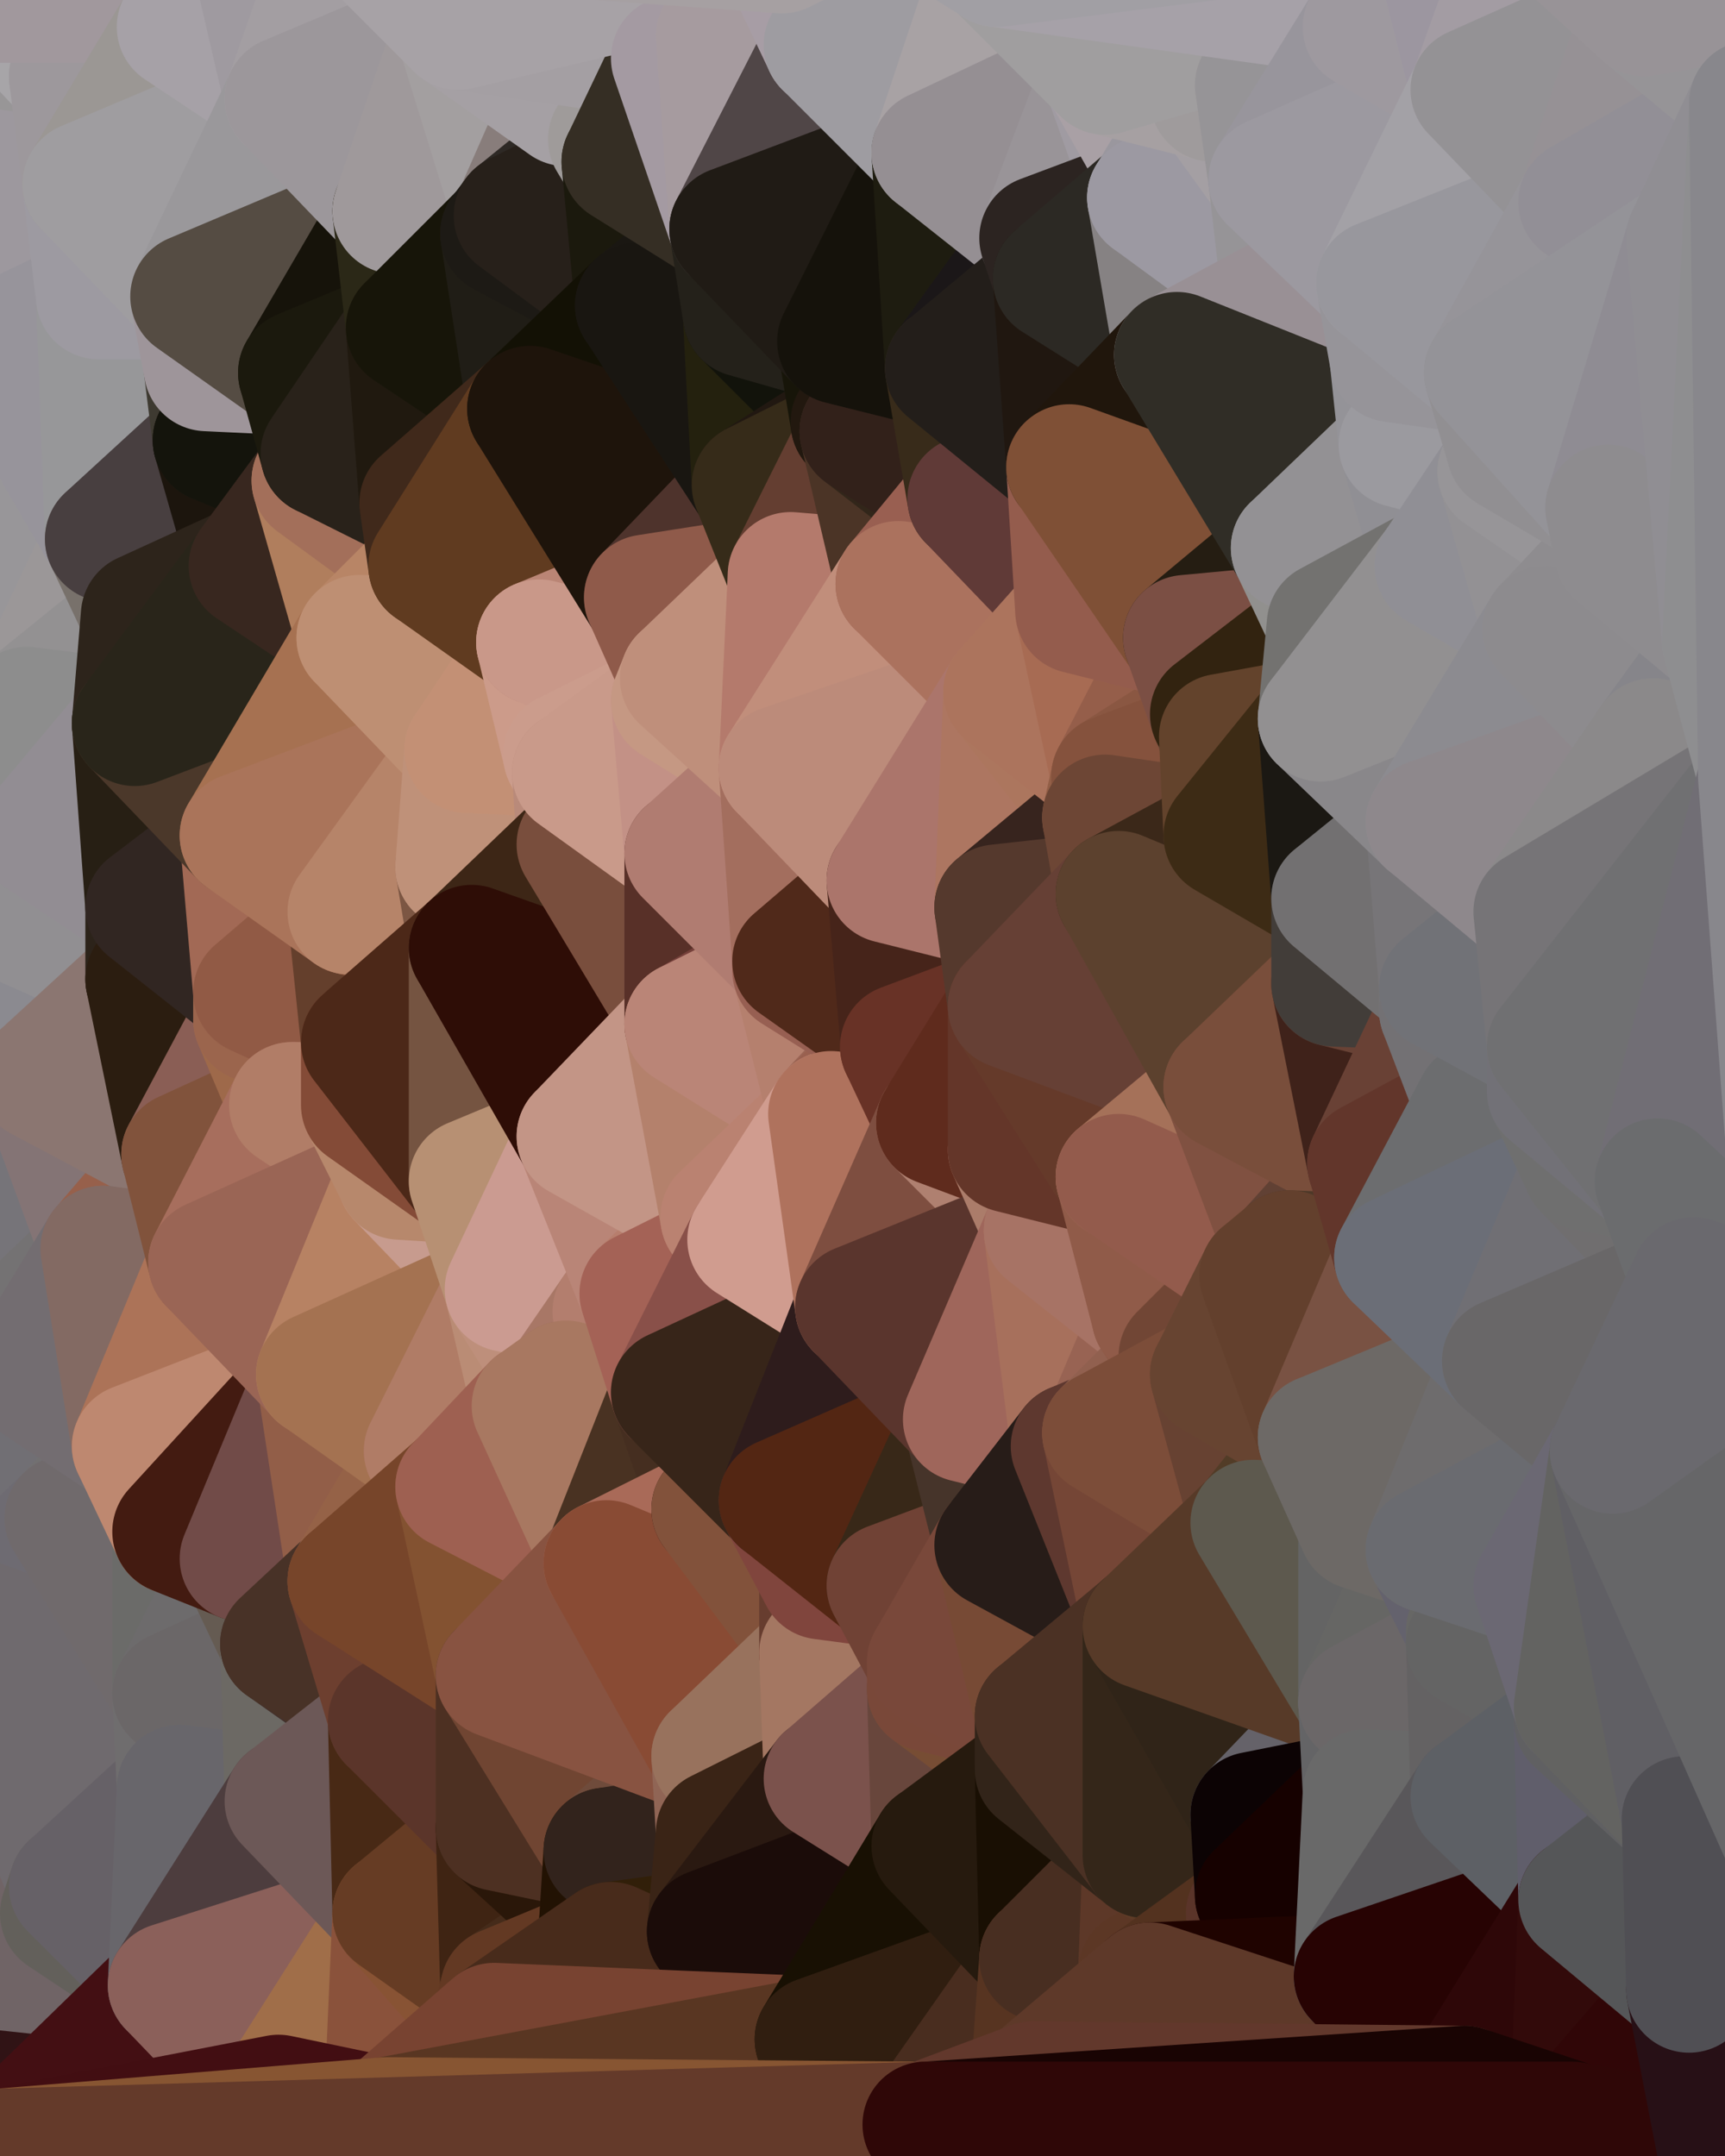 <?xml version="1.0" standalone="yes"?>
<svg width="384" height="480" xmlns="http://www.w3.org/2000/svg" version="1.1" ><polygon points="-28,60 -17,317 -17,180" fill="rgba(139, 137, 138, 1)" stroke="rgba(139, 137, 138, 1)" stroke-width="28" stroke-linejoin="round"/>
		<polygon points="-17,180 -17,317 -14,197" fill="rgba(130, 125, 129, 1)" stroke="rgba(130, 125, 129, 1)" stroke-width="28" stroke-linejoin="round"/>
		<polygon points="-17,317 -9,437 -8,360" fill="rgba(101, 99, 110, 1)" stroke="rgba(101, 99, 110, 1)" stroke-width="28" stroke-linejoin="round"/>
		<polygon points="-28,60 -4,38 0,0" fill="rgba(143, 139, 140, 1)" stroke="rgba(143, 139, 140, 1)" stroke-width="28" stroke-linejoin="round"/>
		<polygon points="0,300 -17,317 6,306" fill="rgba(111, 111, 109, 1)" stroke="rgba(111, 111, 109, 1)" stroke-width="28" stroke-linejoin="round"/>
		<polygon points="-17,180 -14,197 9,186" fill="rgba(140, 138, 141, 1)" stroke="rgba(140, 138, 141, 1)" stroke-width="28" stroke-linejoin="round"/>
		<polygon points="-14,197 -17,317 9,240" fill="rgba(123, 119, 118, 1)" stroke="rgba(123, 119, 118, 1)" stroke-width="28" stroke-linejoin="round"/>
		<polygon points="-17,317 0,300 9,240" fill="rgba(115, 114, 112, 1)" stroke="rgba(115, 114, 112, 1)" stroke-width="28" stroke-linejoin="round"/>
		<polygon points="-4,38 -28,60 -1,77" fill="rgba(141, 136, 140, 1)" stroke="rgba(141, 136, 140, 1)" stroke-width="28" stroke-linejoin="round"/>
		<polygon points="-17,317 -8,360 15,338" fill="rgba(111, 110, 106, 1)" stroke="rgba(111, 110, 106, 1)" stroke-width="28" stroke-linejoin="round"/>
		<polygon points="6,158 -17,180 9,186" fill="rgba(134, 134, 134, 1)" stroke="rgba(134, 134, 134, 1)" stroke-width="28" stroke-linejoin="round"/>
		<polygon points="-9,437 14,426 16,420" fill="rgba(97, 95, 96, 1)" stroke="rgba(97, 95, 96, 1)" stroke-width="28" stroke-linejoin="round"/>
		<polygon points="0,0 -4,38 16,17" fill="rgba(154, 152, 157, 1)" stroke="rgba(154, 152, 157, 1)" stroke-width="28" stroke-linejoin="round"/>
		<polygon points="-28,60 -17,180 6,158" fill="rgba(144, 141, 148, 1)" stroke="rgba(144, 141, 148, 1)" stroke-width="28" stroke-linejoin="round"/>
		<polygon points="-1,77 -28,60 6,158" fill="rgba(141, 139, 142, 1)" stroke="rgba(141, 139, 142, 1)" stroke-width="28" stroke-linejoin="round"/>
		<polygon points="6,306 -17,317 15,338" fill="rgba(111, 109, 114, 1)" stroke="rgba(111, 109, 114, 1)" stroke-width="28" stroke-linejoin="round"/>
		<polygon points="-8,360 -9,437 16,420" fill="rgba(101, 95, 97, 1)" stroke="rgba(101, 95, 97, 1)" stroke-width="28" stroke-linejoin="round"/>
		<polygon points="16,17 -4,38 19,41" fill="rgba(152, 150, 151, 1)" stroke="rgba(152, 150, 151, 1)" stroke-width="28" stroke-linejoin="round"/>
		<polygon points="-1,77 6,158 24,120" fill="rgba(152, 150, 153, 1)" stroke="rgba(152, 150, 153, 1)" stroke-width="28" stroke-linejoin="round"/>
		<polygon points="9,240 0,300 23,278" fill="rgba(118, 116, 121, 1)" stroke="rgba(118, 116, 121, 1)" stroke-width="28" stroke-linejoin="round"/>
		<polygon points="-4,38 -1,77 22,66" fill="rgba(157, 152, 156, 1)" stroke="rgba(157, 152, 156, 1)" stroke-width="28" stroke-linejoin="round"/>
		<polygon points="19,41 -4,38 22,66" fill="rgba(157, 152, 158, 1)" stroke="rgba(157, 152, 158, 1)" stroke-width="28" stroke-linejoin="round"/>
		<polygon points="0,0 16,17 30,0" fill="rgba(167, 165, 168, 1)" stroke="rgba(167, 165, 168, 1)" stroke-width="28" stroke-linejoin="round"/>
		<polygon points="6,306 15,338 30,322" fill="rgba(113, 111, 116, 1)" stroke="rgba(113, 111, 116, 1)" stroke-width="28" stroke-linejoin="round"/>
		<polygon points="0,300 6,306 23,278" fill="rgba(116, 114, 115, 1)" stroke="rgba(116, 114, 115, 1)" stroke-width="28" stroke-linejoin="round"/>
		<polygon points="24,120 6,158 32,137" fill="rgba(155, 151, 152, 1)" stroke="rgba(155, 151, 152, 1)" stroke-width="28" stroke-linejoin="round"/>
		<polygon points="33,202 9,186 33,218" fill="rgba(129, 123, 127, 1)" stroke="rgba(129, 123, 127, 1)" stroke-width="28" stroke-linejoin="round"/>
		<polygon points="-14,197 9,240 33,218" fill="rgba(139, 138, 144, 1)" stroke="rgba(139, 138, 144, 1)" stroke-width="28" stroke-linejoin="round"/>
		<polygon points="9,186 -14,197 33,218" fill="rgba(145, 143, 146, 1)" stroke="rgba(145, 143, 146, 1)" stroke-width="28" stroke-linejoin="round"/>
		<polygon points="6,158 30,161 32,137" fill="rgba(147, 145, 146, 1)" stroke="rgba(147, 145, 146, 1)" stroke-width="28" stroke-linejoin="round"/>
		<polygon points="6,158 9,186 30,161" fill="rgba(141, 141, 141, 1)" stroke="rgba(141, 141, 141, 1)" stroke-width="28" stroke-linejoin="round"/>
		<polygon points="30,322 15,338 39,341" fill="rgba(114, 112, 113, 1)" stroke="rgba(114, 112, 113, 1)" stroke-width="28" stroke-linejoin="round"/>
		<polygon points="-9,437 0,479 38,442" fill="rgba(48, 19, 21, 1)" stroke="rgba(48, 19, 21, 1)" stroke-width="28" stroke-linejoin="round"/>
		<polygon points="14,426 -9,437 38,442" fill="rgba(112, 100, 102, 1)" stroke="rgba(112, 100, 102, 1)" stroke-width="28" stroke-linejoin="round"/>
		<polygon points="9,240 23,278 41,257" fill="rgba(132, 116, 117, 1)" stroke="rgba(132, 116, 117, 1)" stroke-width="28" stroke-linejoin="round"/>
		<polygon points="39,377 16,420 40,398" fill="rgba(103, 103, 103, 1)" stroke="rgba(103, 103, 103, 1)" stroke-width="28" stroke-linejoin="round"/>
		<polygon points="30,0 16,17 40,6" fill="rgba(158, 152, 156, 1)" stroke="rgba(158, 152, 156, 1)" stroke-width="28" stroke-linejoin="round"/>
		<polygon points="15,338 -8,360 39,377" fill="rgba(110, 107, 114, 1)" stroke="rgba(110, 107, 114, 1)" stroke-width="28" stroke-linejoin="round"/>
		<polygon points="-8,360 16,420 39,377" fill="rgba(111, 106, 110, 1)" stroke="rgba(111, 106, 110, 1)" stroke-width="28" stroke-linejoin="round"/>
		<polygon points="16,420 14,426 38,442" fill="rgba(99, 96, 91, 1)" stroke="rgba(99, 96, 91, 1)" stroke-width="28" stroke-linejoin="round"/>
		<polygon points="43,66 22,66 46,82" fill="rgba(160, 158, 163, 1)" stroke="rgba(160, 158, 163, 1)" stroke-width="28" stroke-linejoin="round"/>
		<polygon points="39,341 15,338 39,377" fill="rgba(112, 106, 108, 1)" stroke="rgba(112, 106, 108, 1)" stroke-width="28" stroke-linejoin="round"/>
		<polygon points="22,66 -1,77 24,120" fill="rgba(151, 148, 155, 1)" stroke="rgba(151, 148, 155, 1)" stroke-width="28" stroke-linejoin="round"/>
		<polygon points="46,82 24,120 48,98" fill="rgba(154, 148, 150, 1)" stroke="rgba(154, 148, 150, 1)" stroke-width="28" stroke-linejoin="round"/>
		<polygon points="41,257 23,278 47,281" fill="rgba(151, 96, 75, 1)" stroke="rgba(151, 96, 75, 1)" stroke-width="28" stroke-linejoin="round"/>
		<polygon points="22,66 24,120 46,82" fill="rgba(151, 151, 153, 1)" stroke="rgba(151, 151, 153, 1)" stroke-width="28" stroke-linejoin="round"/>
		<polygon points="19,41 22,66 43,66" fill="rgba(157, 154, 161, 1)" stroke="rgba(157, 154, 161, 1)" stroke-width="28" stroke-linejoin="round"/>
		<polygon points="33,218 9,240 41,257" fill="rgba(139, 118, 113, 1)" stroke="rgba(139, 118, 113, 1)" stroke-width="28" stroke-linejoin="round"/>
		<polygon points="30,161 9,186 33,202" fill="rgba(146, 141, 147, 1)" stroke="rgba(146, 141, 147, 1)" stroke-width="28" stroke-linejoin="round"/>
		<polygon points="23,278 6,306 30,322" fill="rgba(115, 109, 113, 1)" stroke="rgba(115, 109, 113, 1)" stroke-width="28" stroke-linejoin="round"/>
		<polygon points="30,161 33,202 54,186" fill="rgba(39, 31, 20, 1)" stroke="rgba(39, 31, 20, 1)" stroke-width="28" stroke-linejoin="round"/>
		<polygon points="23,278 30,322 47,281" fill="rgba(131, 106, 99, 1)" stroke="rgba(131, 106, 99, 1)" stroke-width="28" stroke-linejoin="round"/>
		<polygon points="24,120 32,137 56,126" fill="rgba(120, 113, 107, 1)" stroke="rgba(120, 113, 107, 1)" stroke-width="28" stroke-linejoin="round"/>
		<polygon points="16,17 19,41 40,6" fill="rgba(157, 152, 156, 1)" stroke="rgba(157, 152, 156, 1)" stroke-width="28" stroke-linejoin="round"/>
		<polygon points="33,202 33,218 57,221" fill="rgba(44, 35, 26, 1)" stroke="rgba(44, 35, 26, 1)" stroke-width="28" stroke-linejoin="round"/>
		<polygon points="33,218 57,227 57,221" fill="rgba(49, 34, 31, 1)" stroke="rgba(49, 34, 31, 1)" stroke-width="28" stroke-linejoin="round"/>
		<polygon points="33,218 41,257 57,227" fill="rgba(43, 29, 16, 1)" stroke="rgba(43, 29, 16, 1)" stroke-width="28" stroke-linejoin="round"/>
		<polygon points="48,98 24,120 56,126" fill="rgba(72, 63, 64, 1)" stroke="rgba(72, 63, 64, 1)" stroke-width="28" stroke-linejoin="round"/>
		<polygon points="30,0 40,6 54,-21" fill="rgba(161, 157, 158, 1)" stroke="rgba(161, 157, 158, 1)" stroke-width="28" stroke-linejoin="round"/>
		<polygon points="0,0 30,0 54,-21" fill="rgba(161, 152, 157, 1)" stroke="rgba(161, 152, 157, 1)" stroke-width="28" stroke-linejoin="round"/>
		<polygon points="39,341 39,377 54,347" fill="rgba(107, 107, 105, 1)" stroke="rgba(107, 107, 105, 1)" stroke-width="28" stroke-linejoin="round"/>
		<polygon points="16,420 38,442 40,398" fill="rgba(102, 97, 103, 1)" stroke="rgba(102, 97, 103, 1)" stroke-width="28" stroke-linejoin="round"/>
		<polygon points="38,442 0,479 62,467" fill="rgba(67, 15, 19, 1)" stroke="rgba(67, 15, 19, 1)" stroke-width="28" stroke-linejoin="round"/>
		<polygon points="54,347 39,377 63,366" fill="rgba(109, 107, 108, 1)" stroke="rgba(109, 107, 108, 1)" stroke-width="28" stroke-linejoin="round"/>
		<polygon points="57,227 41,257 65,246" fill="rgba(138, 94, 85, 1)" stroke="rgba(138, 94, 85, 1)" stroke-width="28" stroke-linejoin="round"/>
		<polygon points="40,6 19,41 64,22" fill="rgba(155, 151, 148, 1)" stroke="rgba(155, 151, 148, 1)" stroke-width="28" stroke-linejoin="round"/>
		<polygon points="46,82 48,98 67,83" fill="rgba(62, 58, 49, 1)" stroke="rgba(62, 58, 49, 1)" stroke-width="28" stroke-linejoin="round"/>
		<polygon points="54,186 33,202 57,221" fill="rgba(49, 38, 34, 1)" stroke="rgba(49, 38, 34, 1)" stroke-width="28" stroke-linejoin="round"/>
		<polygon points="48,98 56,126 70,107" fill="rgba(28, 21, 13, 1)" stroke="rgba(28, 21, 13, 1)" stroke-width="28" stroke-linejoin="round"/>
		<polygon points="47,281 30,322 71,306" fill="rgba(172, 115, 88, 1)" stroke="rgba(172, 115, 88, 1)" stroke-width="28" stroke-linejoin="round"/>
		<polygon points="19,41 43,66 64,22" fill="rgba(159, 157, 160, 1)" stroke="rgba(159, 157, 160, 1)" stroke-width="28" stroke-linejoin="round"/>
		<polygon points="39,377 40,398 64,401" fill="rgba(111, 109, 110, 1)" stroke="rgba(111, 109, 110, 1)" stroke-width="28" stroke-linejoin="round"/>
		<polygon points="67,83 48,98 72,101" fill="rgba(30, 25, 19, 1)" stroke="rgba(30, 25, 19, 1)" stroke-width="28" stroke-linejoin="round"/>
		<polygon points="48,98 70,107 72,101" fill="rgba(20, 20, 12, 1)" stroke="rgba(20, 20, 12, 1)" stroke-width="28" stroke-linejoin="round"/>
		<polygon points="30,322 39,341 71,306" fill="rgba(190, 136, 112, 1)" stroke="rgba(190, 136, 112, 1)" stroke-width="28" stroke-linejoin="round"/>
		<polygon points="43,66 46,82 67,83" fill="rgba(158, 149, 154, 1)" stroke="rgba(158, 149, 154, 1)" stroke-width="28" stroke-linejoin="round"/>
		<polygon points="63,366 39,377 64,401" fill="rgba(107, 103, 104, 1)" stroke="rgba(107, 103, 104, 1)" stroke-width="28" stroke-linejoin="round"/>
		<polygon points="40,398 38,442 64,401" fill="rgba(104, 102, 107, 1)" stroke="rgba(104, 102, 107, 1)" stroke-width="28" stroke-linejoin="round"/>
		<polygon points="32,137 30,161 56,126" fill="rgba(45, 36, 27, 1)" stroke="rgba(45, 36, 27, 1)" stroke-width="28" stroke-linejoin="round"/>
		<polygon points="54,186 57,221 78,203" fill="rgba(162, 105, 85, 1)" stroke="rgba(162, 105, 85, 1)" stroke-width="28" stroke-linejoin="round"/>
		<polygon points="54,347 63,366 78,352" fill="rgba(101, 91, 82, 1)" stroke="rgba(101, 91, 82, 1)" stroke-width="28" stroke-linejoin="round"/>
		<polygon points="39,341 54,347 71,306" fill="rgba(67, 27, 17, 1)" stroke="rgba(67, 27, 17, 1)" stroke-width="28" stroke-linejoin="round"/>
		<polygon points="41,257 47,281 65,246" fill="rgba(129, 83, 60, 1)" stroke="rgba(129, 83, 60, 1)" stroke-width="28" stroke-linejoin="round"/>
		<polygon points="57,227 65,246 81,232" fill="rgba(158, 105, 74, 1)" stroke="rgba(158, 105, 74, 1)" stroke-width="28" stroke-linejoin="round"/>
		<polygon points="65,246 81,246 81,232" fill="rgba(155, 97, 77, 1)" stroke="rgba(155, 97, 77, 1)" stroke-width="28" stroke-linejoin="round"/>
		<polygon points="57,221 57,227 81,232" fill="rgba(155, 101, 77, 1)" stroke="rgba(155, 101, 77, 1)" stroke-width="28" stroke-linejoin="round"/>
		<polygon points="30,161 54,186 80,142" fill="rgba(75, 56, 42, 1)" stroke="rgba(75, 56, 42, 1)" stroke-width="28" stroke-linejoin="round"/>
		<polygon points="56,126 30,161 80,142" fill="rgba(41, 37, 26, 1)" stroke="rgba(41, 37, 26, 1)" stroke-width="28" stroke-linejoin="round"/>
		<polygon points="54,-21 40,6 64,22" fill="rgba(166, 161, 167, 1)" stroke="rgba(166, 161, 167, 1)" stroke-width="28" stroke-linejoin="round"/>
		<polygon points="54,-21 64,22 78,-18" fill="rgba(159, 154, 160, 1)" stroke="rgba(159, 154, 160, 1)" stroke-width="28" stroke-linejoin="round"/>
		<polygon points="63,366 64,401 87,383" fill="rgba(108, 105, 100, 1)" stroke="rgba(108, 105, 100, 1)" stroke-width="28" stroke-linejoin="round"/>
		<polygon points="87,382 63,366 87,383" fill="rgba(67, 48, 44, 1)" stroke="rgba(67, 48, 44, 1)" stroke-width="28" stroke-linejoin="round"/>
		<polygon points="64,401 38,442 88,426" fill="rgba(77, 61, 62, 1)" stroke="rgba(77, 61, 62, 1)" stroke-width="28" stroke-linejoin="round"/>
		<polygon points="64,22 43,66 88,47" fill="rgba(154, 152, 155, 1)" stroke="rgba(154, 152, 155, 1)" stroke-width="28" stroke-linejoin="round"/>
		<polygon points="78,203 57,221 81,232" fill="rgba(145, 90, 69, 1)" stroke="rgba(145, 90, 69, 1)" stroke-width="28" stroke-linejoin="round"/>
		<polygon points="65,246 47,281 89,262" fill="rgba(167, 110, 93, 1)" stroke="rgba(167, 110, 93, 1)" stroke-width="28" stroke-linejoin="round"/>
		<polygon points="81,246 65,246 89,262" fill="rgba(177, 125, 103, 1)" stroke="rgba(177, 125, 103, 1)" stroke-width="28" stroke-linejoin="round"/>
		<polygon points="43,66 67,83 88,47" fill="rgba(85, 76, 67, 1)" stroke="rgba(85, 76, 67, 1)" stroke-width="28" stroke-linejoin="round"/>
		<polygon points="38,442 62,467 88,426" fill="rgba(139, 96, 90, 1)" stroke="rgba(139, 96, 90, 1)" stroke-width="28" stroke-linejoin="round"/>
		<polygon points="70,107 56,126 80,142" fill="rgba(56, 39, 31, 1)" stroke="rgba(56, 39, 31, 1)" stroke-width="28" stroke-linejoin="round"/>
		<polygon points="71,306 54,347 78,352" fill="rgba(113, 75, 72, 1)" stroke="rgba(113, 75, 72, 1)" stroke-width="28" stroke-linejoin="round"/>
		<polygon points="72,101 70,107 94,112" fill="rgba(42, 31, 25, 1)" stroke="rgba(42, 31, 25, 1)" stroke-width="28" stroke-linejoin="round"/>
		<polygon points="88,47 67,83 91,73" fill="rgba(22, 19, 10, 1)" stroke="rgba(22, 19, 10, 1)" stroke-width="28" stroke-linejoin="round"/>
		<polygon points="71,306 78,352 95,323" fill="rgba(146, 94, 72, 1)" stroke="rgba(146, 94, 72, 1)" stroke-width="28" stroke-linejoin="round"/>
		<polygon points="78,352 63,366 87,382" fill="rgba(72, 50, 39, 1)" stroke="rgba(72, 50, 39, 1)" stroke-width="28" stroke-linejoin="round"/>
		<polygon points="70,107 80,142 96,126" fill="rgba(176, 126, 93, 1)" stroke="rgba(176, 126, 93, 1)" stroke-width="28" stroke-linejoin="round"/>
		<polygon points="94,112 70,107 96,126" fill="rgba(163, 111, 90, 1)" stroke="rgba(163, 111, 90, 1)" stroke-width="28" stroke-linejoin="round"/>
		<polygon points="67,83 72,101 91,73" fill="rgba(27, 25, 13, 1)" stroke="rgba(27, 25, 13, 1)" stroke-width="28" stroke-linejoin="round"/>
		<polygon points="47,281 71,306 89,262" fill="rgba(154, 101, 85, 1)" stroke="rgba(154, 101, 85, 1)" stroke-width="28" stroke-linejoin="round"/>
		<polygon points="78,-18 64,22 102,6" fill="rgba(163, 158, 162, 1)" stroke="rgba(163, 158, 162, 1)" stroke-width="28" stroke-linejoin="round"/>
		<polygon points="95,323 78,352 102,331" fill="rgba(149, 98, 71, 1)" stroke="rgba(149, 98, 71, 1)" stroke-width="28" stroke-linejoin="round"/>
		<polygon points="62,467 86,472 88,426" fill="rgba(160, 110, 73, 1)" stroke="rgba(160, 110, 73, 1)" stroke-width="28" stroke-linejoin="round"/>
		<polygon points="80,142 54,186 104,167" fill="rgba(166, 113, 81, 1)" stroke="rgba(166, 113, 81, 1)" stroke-width="28" stroke-linejoin="round"/>
		<polygon points="78,203 81,232 105,211" fill="rgba(100, 63, 44, 1)" stroke="rgba(100, 63, 44, 1)" stroke-width="28" stroke-linejoin="round"/>
		<polygon points="102,193 78,203 105,211" fill="rgba(121, 73, 51, 1)" stroke="rgba(121, 73, 51, 1)" stroke-width="28" stroke-linejoin="round"/>
		<polygon points="54,186 78,203 104,167" fill="rgba(170, 116, 90, 1)" stroke="rgba(170, 116, 90, 1)" stroke-width="28" stroke-linejoin="round"/>
		<polygon points="78,203 102,193 104,167" fill="rgba(182, 132, 105, 1)" stroke="rgba(182, 132, 105, 1)" stroke-width="28" stroke-linejoin="round"/>
		<polygon points="91,73 72,101 94,112" fill="rgba(41, 34, 26, 1)" stroke="rgba(41, 34, 26, 1)" stroke-width="28" stroke-linejoin="round"/>
		<polygon points="87,383 64,401 88,426" fill="rgba(108, 88, 87, 1)" stroke="rgba(108, 88, 87, 1)" stroke-width="28" stroke-linejoin="round"/>
		<polygon points="88,426 86,472 110,451" fill="rgba(138, 82, 59, 1)" stroke="rgba(138, 82, 59, 1)" stroke-width="28" stroke-linejoin="round"/>
		<polygon points="64,22 88,47 102,6" fill="rgba(156, 151, 155, 1)" stroke="rgba(156, 151, 155, 1)" stroke-width="28" stroke-linejoin="round"/>
		<polygon points="87,383 88,426 111,407" fill="rgba(72, 41, 21, 1)" stroke="rgba(72, 41, 21, 1)" stroke-width="28" stroke-linejoin="round"/>
		<polygon points="88,426 110,451 112,443" fill="rgba(136, 83, 52, 1)" stroke="rgba(136, 83, 52, 1)" stroke-width="28" stroke-linejoin="round"/>
		<polygon points="89,262 71,306 113,287" fill="rgba(183, 130, 99, 1)" stroke="rgba(183, 130, 99, 1)" stroke-width="28" stroke-linejoin="round"/>
		<polygon points="105,263 89,262 113,287" fill="rgba(199, 155, 142, 1)" stroke="rgba(199, 155, 142, 1)" stroke-width="28" stroke-linejoin="round"/>
		<polygon points="88,47 91,73 112,52" fill="rgba(43, 40, 23, 1)" stroke="rgba(43, 40, 23, 1)" stroke-width="28" stroke-linejoin="round"/>
		<polygon points="87,382 87,383 111,373" fill="rgba(95, 59, 45, 1)" stroke="rgba(95, 59, 45, 1)" stroke-width="28" stroke-linejoin="round"/>
		<polygon points="78,352 87,382 111,373" fill="rgba(109, 63, 47, 1)" stroke="rgba(109, 63, 47, 1)" stroke-width="28" stroke-linejoin="round"/>
		<polygon points="81,246 89,262 105,263" fill="rgba(183, 136, 108, 1)" stroke="rgba(183, 136, 108, 1)" stroke-width="28" stroke-linejoin="round"/>
		<polygon points="88,47 112,52 115,48" fill="rgba(48, 41, 31, 1)" stroke="rgba(48, 41, 31, 1)" stroke-width="28" stroke-linejoin="round"/>
		<polygon points="71,306 95,323 113,287" fill="rgba(164, 114, 81, 1)" stroke="rgba(164, 114, 81, 1)" stroke-width="28" stroke-linejoin="round"/>
		<polygon points="91,73 94,112 118,91" fill="rgba(32, 25, 15, 1)" stroke="rgba(32, 25, 15, 1)" stroke-width="28" stroke-linejoin="round"/>
		<polygon points="96,126 80,142 120,143" fill="rgba(184, 133, 102, 1)" stroke="rgba(184, 133, 102, 1)" stroke-width="28" stroke-linejoin="round"/>
		<polygon points="80,142 104,167 120,143" fill="rgba(190, 143, 115, 1)" stroke="rgba(190, 143, 115, 1)" stroke-width="28" stroke-linejoin="round"/>
		<polygon points="95,323 102,331 119,313" fill="rgba(167, 111, 94, 1)" stroke="rgba(167, 111, 94, 1)" stroke-width="28" stroke-linejoin="round"/>
		<polygon points="113,287 95,323 119,313" fill="rgba(176, 124, 102, 1)" stroke="rgba(176, 124, 102, 1)" stroke-width="28" stroke-linejoin="round"/>
		<polygon points="102,6 88,47 115,48" fill="rgba(159, 153, 155, 1)" stroke="rgba(159, 153, 155, 1)" stroke-width="28" stroke-linejoin="round"/>
		<polygon points="111,407 88,426 112,443" fill="rgba(102, 60, 36, 1)" stroke="rgba(102, 60, 36, 1)" stroke-width="28" stroke-linejoin="round"/>
		<polygon points="87,383 111,407 111,373" fill="rgba(91, 53, 42, 1)" stroke="rgba(91, 53, 42, 1)" stroke-width="28" stroke-linejoin="round"/>
		<polygon points="102,331 78,352 111,373" fill="rgba(119, 69, 42, 1)" stroke="rgba(119, 69, 42, 1)" stroke-width="28" stroke-linejoin="round"/>
		<polygon points="102,6 115,48 126,23" fill="rgba(163, 159, 160, 1)" stroke="rgba(163, 159, 160, 1)" stroke-width="28" stroke-linejoin="round"/>
		<polygon points="126,168 104,167 128,172" fill="rgba(194, 146, 124, 1)" stroke="rgba(194, 146, 124, 1)" stroke-width="28" stroke-linejoin="round"/>
		<polygon points="113,287 119,313 126,308" fill="rgba(186, 140, 117, 1)" stroke="rgba(186, 140, 117, 1)" stroke-width="28" stroke-linejoin="round"/>
		<polygon points="81,232 81,246 105,263" fill="rgba(132, 75, 55, 1)" stroke="rgba(132, 75, 55, 1)" stroke-width="28" stroke-linejoin="round"/>
		<polygon points="102,193 105,211 129,188" fill="rgba(124, 86, 67, 1)" stroke="rgba(124, 86, 67, 1)" stroke-width="28" stroke-linejoin="round"/>
		<polygon points="128,172 102,193 129,188" fill="rgba(187, 142, 121, 1)" stroke="rgba(187, 142, 121, 1)" stroke-width="28" stroke-linejoin="round"/>
		<polygon points="104,167 102,193 128,172" fill="rgba(191, 145, 121, 1)" stroke="rgba(191, 145, 121, 1)" stroke-width="28" stroke-linejoin="round"/>
		<polygon points="120,143 104,167 126,168" fill="rgba(195, 144, 117, 1)" stroke="rgba(195, 144, 117, 1)" stroke-width="28" stroke-linejoin="round"/>
		<polygon points="112,52 91,73 118,91" fill="rgba(23, 21, 9, 1)" stroke="rgba(23, 21, 9, 1)" stroke-width="28" stroke-linejoin="round"/>
		<polygon points="81,232 105,263 105,211" fill="rgba(76, 40, 24, 1)" stroke="rgba(76, 40, 24, 1)" stroke-width="28" stroke-linejoin="round"/>
		<polygon points="111,407 112,443 134,428" fill="rgba(63, 36, 19, 1)" stroke="rgba(63, 36, 19, 1)" stroke-width="28" stroke-linejoin="round"/>
		<polygon points="105,211 105,263 129,253" fill="rgba(117, 84, 65, 1)" stroke="rgba(117, 84, 65, 1)" stroke-width="28" stroke-linejoin="round"/>
		<polygon points="102,331 111,373 135,348" fill="rgba(131, 82, 49, 1)" stroke="rgba(131, 82, 49, 1)" stroke-width="28" stroke-linejoin="round"/>
		<polygon points="134,428 112,443 136,433" fill="rgba(69, 43, 26, 1)" stroke="rgba(69, 43, 26, 1)" stroke-width="28" stroke-linejoin="round"/>
		<polygon points="111,407 134,428 135,412" fill="rgba(42, 23, 9, 1)" stroke="rgba(42, 23, 9, 1)" stroke-width="28" stroke-linejoin="round"/>
		<polygon points="113,287 126,308 137,292" fill="rgba(190, 143, 123, 1)" stroke="rgba(190, 143, 123, 1)" stroke-width="28" stroke-linejoin="round"/>
		<polygon points="126,23 115,48 136,31" fill="rgba(136, 125, 123, 1)" stroke="rgba(136, 125, 123, 1)" stroke-width="28" stroke-linejoin="round"/>
		<polygon points="136,31 115,48 139,36" fill="rgba(46, 41, 37, 1)" stroke="rgba(46, 41, 37, 1)" stroke-width="28" stroke-linejoin="round"/>
		<polygon points="119,313 102,331 135,348" fill="rgba(158, 96, 81, 1)" stroke="rgba(158, 96, 81, 1)" stroke-width="28" stroke-linejoin="round"/>
		<polygon points="105,263 113,287 129,253" fill="rgba(183, 144, 115, 1)" stroke="rgba(183, 144, 115, 1)" stroke-width="28" stroke-linejoin="round"/>
		<polygon points="112,52 118,91 142,68" fill="rgba(32, 29, 22, 1)" stroke="rgba(32, 29, 22, 1)" stroke-width="28" stroke-linejoin="round"/>
		<polygon points="115,48 112,52 142,68" fill="rgba(29, 26, 21, 1)" stroke="rgba(29, 26, 21, 1)" stroke-width="28" stroke-linejoin="round"/>
		<polygon points="94,112 96,126 118,91" fill="rgba(64, 41, 27, 1)" stroke="rgba(64, 41, 27, 1)" stroke-width="28" stroke-linejoin="round"/>
		<polygon points="118,91 120,143 144,133" fill="rgba(64, 37, 18, 1)" stroke="rgba(64, 37, 18, 1)" stroke-width="28" stroke-linejoin="round"/>
		<polygon points="129,253 137,292 143,288" fill="rgba(198, 149, 135, 1)" stroke="rgba(198, 149, 135, 1)" stroke-width="28" stroke-linejoin="round"/>
		<polygon points="129,253 113,287 137,292" fill="rgba(203, 155, 145, 1)" stroke="rgba(203, 155, 145, 1)" stroke-width="28" stroke-linejoin="round"/>
		<polygon points="112,443 110,451 136,433" fill="rgba(99, 57, 35, 1)" stroke="rgba(99, 57, 35, 1)" stroke-width="28" stroke-linejoin="round"/>
		<polygon points="118,91 96,126 120,143" fill="rgba(96, 59, 32, 1)" stroke="rgba(96, 59, 32, 1)" stroke-width="28" stroke-linejoin="round"/>
		<polygon points="137,292 126,308 150,310" fill="rgba(168, 119, 102, 1)" stroke="rgba(168, 119, 102, 1)" stroke-width="28" stroke-linejoin="round"/>
		<polygon points="120,143 126,168 150,156" fill="rgba(204, 155, 138, 1)" stroke="rgba(204, 155, 138, 1)" stroke-width="28" stroke-linejoin="round"/>
		<polygon points="126,23 136,31 150,13" fill="rgba(160, 159, 165, 1)" stroke="rgba(160, 159, 165, 1)" stroke-width="28" stroke-linejoin="round"/>
		<polygon points="139,36 115,48 142,68" fill="rgba(39, 32, 26, 1)" stroke="rgba(39, 32, 26, 1)" stroke-width="28" stroke-linejoin="round"/>
		<polygon points="111,373 111,407 135,412" fill="rgba(77, 48, 34, 1)" stroke="rgba(77, 48, 34, 1)" stroke-width="28" stroke-linejoin="round"/>
		<polygon points="144,133 120,143 152,151" fill="rgba(186, 133, 117, 1)" stroke="rgba(186, 133, 117, 1)" stroke-width="28" stroke-linejoin="round"/>
		<polygon points="120,143 150,156 152,151" fill="rgba(201, 152, 137, 1)" stroke="rgba(201, 152, 137, 1)" stroke-width="28" stroke-linejoin="round"/>
		<polygon points="126,168 128,172 150,156" fill="rgba(203, 156, 140, 1)" stroke="rgba(203, 156, 140, 1)" stroke-width="28" stroke-linejoin="round"/>
		<polygon points="128,172 129,188 153,190" fill="rgba(185, 138, 122, 1)" stroke="rgba(185, 138, 122, 1)" stroke-width="28" stroke-linejoin="round"/>
		<polygon points="129,188 105,211 153,228" fill="rgba(61, 38, 22, 1)" stroke="rgba(61, 38, 22, 1)" stroke-width="28" stroke-linejoin="round"/>
		<polygon points="105,211 129,253 153,228" fill="rgba(46, 13, 6, 1)" stroke="rgba(46, 13, 6, 1)" stroke-width="28" stroke-linejoin="round"/>
		<polygon points="126,308 135,348 150,310" fill="rgba(155, 107, 85, 1)" stroke="rgba(155, 107, 85, 1)" stroke-width="28" stroke-linejoin="round"/>
		<polygon points="143,288 137,292 150,310" fill="rgba(179, 126, 110, 1)" stroke="rgba(179, 126, 110, 1)" stroke-width="28" stroke-linejoin="round"/>
		<polygon points="102,6 126,23 150,13" fill="rgba(165, 160, 164, 1)" stroke="rgba(165, 160, 164, 1)" stroke-width="28" stroke-linejoin="round"/>
		<polygon points="126,308 119,313 135,348" fill="rgba(168, 120, 97, 1)" stroke="rgba(168, 120, 97, 1)" stroke-width="28" stroke-linejoin="round"/>
		<polygon points="134,428 136,433 158,430" fill="rgba(47, 28, 11, 1)" stroke="rgba(47, 28, 11, 1)" stroke-width="28" stroke-linejoin="round"/>
		<polygon points="111,373 135,412 159,391" fill="rgba(112, 69, 50, 1)" stroke="rgba(112, 69, 50, 1)" stroke-width="28" stroke-linejoin="round"/>
		<polygon points="150,310 135,348 159,336" fill="rgba(73, 50, 34, 1)" stroke="rgba(73, 50, 34, 1)" stroke-width="28" stroke-linejoin="round"/>
		<polygon points="129,253 143,288 161,271" fill="rgba(185, 133, 119, 1)" stroke="rgba(185, 133, 119, 1)" stroke-width="28" stroke-linejoin="round"/>
		<polygon points="159,391 135,412 160,408" fill="rgba(111, 75, 59, 1)" stroke="rgba(111, 75, 59, 1)" stroke-width="28" stroke-linejoin="round"/>
		<polygon points="135,412 134,428 158,430" fill="rgba(34, 18, 3, 1)" stroke="rgba(34, 18, 3, 1)" stroke-width="28" stroke-linejoin="round"/>
		<polygon points="129,188 153,228 153,190" fill="rgba(121, 78, 61, 1)" stroke="rgba(121, 78, 61, 1)" stroke-width="28" stroke-linejoin="round"/>
		<polygon points="136,31 139,36 150,13" fill="rgba(159, 155, 154, 1)" stroke="rgba(159, 155, 154, 1)" stroke-width="28" stroke-linejoin="round"/>
		<polygon points="139,36 142,68 163,51" fill="rgba(27, 25, 13, 1)" stroke="rgba(27, 25, 13, 1)" stroke-width="28" stroke-linejoin="round"/>
		<polygon points="135,412 158,430 160,408" fill="rgba(50, 35, 28, 1)" stroke="rgba(50, 35, 28, 1)" stroke-width="28" stroke-linejoin="round"/>
		<polygon points="135,348 111,373 159,391" fill="rgba(136, 83, 65, 1)" stroke="rgba(136, 83, 65, 1)" stroke-width="28" stroke-linejoin="round"/>
		<polygon points="150,156 128,172 153,190" fill="rgba(201, 154, 138, 1)" stroke="rgba(201, 154, 138, 1)" stroke-width="28" stroke-linejoin="round"/>
		<polygon points="62,467 0,479 86,472" fill="rgba(66, 14, 18, 1)" stroke="rgba(66, 14, 18, 1)" stroke-width="28" stroke-linejoin="round"/>
		<polygon points="142,68 118,91 168,108" fill="rgba(19, 17, 5, 1)" stroke="rgba(19, 17, 5, 1)" stroke-width="28" stroke-linejoin="round"/>
		<polygon points="118,91 144,133 168,108" fill="rgba(30, 20, 11, 1)" stroke="rgba(30, 20, 11, 1)" stroke-width="28" stroke-linejoin="round"/>
		<polygon points="161,271 143,288 167,276" fill="rgba(183, 126, 109, 1)" stroke="rgba(183, 126, 109, 1)" stroke-width="28" stroke-linejoin="round"/>
		<polygon points="163,51 142,68 166,70" fill="rgba(26, 23, 18, 1)" stroke="rgba(26, 23, 18, 1)" stroke-width="28" stroke-linejoin="round"/>
		<polygon points="150,13 160,8 174,-11" fill="rgba(160, 156, 157, 1)" stroke="rgba(160, 156, 157, 1)" stroke-width="28" stroke-linejoin="round"/>
		<polygon points="150,156 153,190 174,171" fill="rgba(195, 145, 134, 1)" stroke="rgba(195, 145, 134, 1)" stroke-width="28" stroke-linejoin="round"/>
		<polygon points="153,228 129,253 161,271" fill="rgba(195, 149, 134, 1)" stroke="rgba(195, 149, 134, 1)" stroke-width="28" stroke-linejoin="round"/>
		<polygon points="168,108 144,133 176,128" fill="rgba(78, 51, 44, 1)" stroke="rgba(78, 51, 44, 1)" stroke-width="28" stroke-linejoin="round"/>
		<polygon points="166,70 142,68 168,108" fill="rgba(25, 22, 17, 1)" stroke="rgba(25, 22, 17, 1)" stroke-width="28" stroke-linejoin="round"/>
		<polygon points="153,190 153,228 177,214" fill="rgba(88, 48, 40, 1)" stroke="rgba(88, 48, 40, 1)" stroke-width="28" stroke-linejoin="round"/>
		<polygon points="153,228 177,216 177,214" fill="rgba(117, 64, 58, 1)" stroke="rgba(117, 64, 58, 1)" stroke-width="28" stroke-linejoin="round"/>
		<polygon points="144,133 152,151 176,128" fill="rgba(143, 90, 74, 1)" stroke="rgba(143, 90, 74, 1)" stroke-width="28" stroke-linejoin="round"/>
		<polygon points="150,310 159,336 174,334" fill="rgba(69, 46, 32, 1)" stroke="rgba(69, 46, 32, 1)" stroke-width="28" stroke-linejoin="round"/>
		<polygon points="102,6 150,13 174,-11" fill="rgba(164, 159, 163, 1)" stroke="rgba(164, 159, 163, 1)" stroke-width="28" stroke-linejoin="round"/>
		<polygon points="152,151 150,156 174,171" fill="rgba(197, 152, 131, 1)" stroke="rgba(197, 152, 131, 1)" stroke-width="28" stroke-linejoin="round"/>
		<polygon points="143,288 150,310 167,276" fill="rgba(164, 98, 86, 1)" stroke="rgba(164, 98, 86, 1)" stroke-width="28" stroke-linejoin="round"/>
		<polygon points="150,13 139,36 163,51" fill="rgba(53, 46, 36, 1)" stroke="rgba(53, 46, 36, 1)" stroke-width="28" stroke-linejoin="round"/>
		<polygon points="158,430 136,433 182,454" fill="rgba(49, 31, 9, 1)" stroke="rgba(49, 31, 9, 1)" stroke-width="28" stroke-linejoin="round"/>
		<polygon points="159,336 135,348 183,368" fill="rgba(169, 106, 88, 1)" stroke="rgba(169, 106, 88, 1)" stroke-width="28" stroke-linejoin="round"/>
		<polygon points="135,348 159,391 183,368" fill="rgba(137, 75, 52, 1)" stroke="rgba(137, 75, 52, 1)" stroke-width="28" stroke-linejoin="round"/>
		<polygon points="174,334 159,336 183,351" fill="rgba(53, 20, 15, 1)" stroke="rgba(53, 20, 15, 1)" stroke-width="28" stroke-linejoin="round"/>
		<polygon points="159,391 160,408 184,396" fill="rgba(144, 101, 85, 1)" stroke="rgba(144, 101, 85, 1)" stroke-width="28" stroke-linejoin="round"/>
		<polygon points="183,351 159,336 183,368" fill="rgba(130, 82, 59, 1)" stroke="rgba(130, 82, 59, 1)" stroke-width="28" stroke-linejoin="round"/>
		<polygon points="78,-18 102,6 174,-11" fill="rgba(167, 162, 166, 1)" stroke="rgba(167, 162, 166, 1)" stroke-width="28" stroke-linejoin="round"/>
		<polygon points="153,228 161,271 185,248" fill="rgba(180, 129, 108, 1)" stroke="rgba(180, 129, 108, 1)" stroke-width="28" stroke-linejoin="round"/>
		<polygon points="174,-11 160,8 184,10" fill="rgba(165, 161, 162, 1)" stroke="rgba(165, 161, 162, 1)" stroke-width="28" stroke-linejoin="round"/>
		<polygon points="160,8 150,13 163,51" fill="rgba(164, 154, 162, 1)" stroke="rgba(164, 154, 162, 1)" stroke-width="28" stroke-linejoin="round"/>
		<polygon points="136,433 110,451 182,454" fill="rgba(72, 43, 27, 1)" stroke="rgba(72, 43, 27, 1)" stroke-width="28" stroke-linejoin="round"/>
		<polygon points="166,70 168,108 190,94" fill="rgba(36, 33, 14, 1)" stroke="rgba(36, 33, 14, 1)" stroke-width="28" stroke-linejoin="round"/>
		<polygon points="177,216 153,228 185,248" fill="rgba(186, 133, 119, 1)" stroke="rgba(186, 133, 119, 1)" stroke-width="28" stroke-linejoin="round"/>
		<polygon points="183,368 159,391 184,396" fill="rgba(152, 114, 93, 1)" stroke="rgba(152, 114, 93, 1)" stroke-width="28" stroke-linejoin="round"/>
		<polygon points="187,76 166,70 190,94" fill="rgba(18, 19, 11, 1)" stroke="rgba(18, 19, 11, 1)" stroke-width="28" stroke-linejoin="round"/>
		<polygon points="161,271 167,276 185,248" fill="rgba(186, 130, 113, 1)" stroke="rgba(186, 130, 113, 1)" stroke-width="28" stroke-linejoin="round"/>
		<polygon points="190,94 168,108 192,96" fill="rgba(33, 24, 17, 1)" stroke="rgba(33, 24, 17, 1)" stroke-width="28" stroke-linejoin="round"/>
		<polygon points="167,276 150,310 191,291" fill="rgba(137, 80, 73, 1)" stroke="rgba(137, 80, 73, 1)" stroke-width="28" stroke-linejoin="round"/>
		<polygon points="160,8 163,51 184,10" fill="rgba(166, 155, 159, 1)" stroke="rgba(166, 155, 159, 1)" stroke-width="28" stroke-linejoin="round"/>
		<polygon points="174,171 153,190 177,214" fill="rgba(176, 124, 113, 1)" stroke="rgba(176, 124, 113, 1)" stroke-width="28" stroke-linejoin="round"/>
		<polygon points="152,151 174,171 176,128" fill="rgba(191, 143, 123, 1)" stroke="rgba(191, 143, 123, 1)" stroke-width="28" stroke-linejoin="round"/>
		<polygon points="174,171 177,214 198,196" fill="rgba(163, 110, 94, 1)" stroke="rgba(163, 110, 94, 1)" stroke-width="28" stroke-linejoin="round"/>
		<polygon points="150,310 174,334 191,291" fill="rgba(55, 37, 25, 1)" stroke="rgba(55, 37, 25, 1)" stroke-width="28" stroke-linejoin="round"/>
		<polygon points="163,51 166,70 187,76" fill="rgba(36, 33, 26, 1)" stroke="rgba(36, 33, 26, 1)" stroke-width="28" stroke-linejoin="round"/>
		<polygon points="183,351 183,368 198,353" fill="rgba(103, 61, 47, 1)" stroke="rgba(103, 61, 47, 1)" stroke-width="28" stroke-linejoin="round"/>
		<polygon points="177,216 185,248 201,231" fill="rgba(181, 128, 110, 1)" stroke="rgba(181, 128, 110, 1)" stroke-width="28" stroke-linejoin="round"/>
		<polygon points="185,248 201,233 201,231" fill="rgba(154, 101, 85, 1)" stroke="rgba(154, 101, 85, 1)" stroke-width="28" stroke-linejoin="round"/>
		<polygon points="168,108 176,128 192,96" fill="rgba(54, 43, 25, 1)" stroke="rgba(54, 43, 25, 1)" stroke-width="28" stroke-linejoin="round"/>
		<polygon points="160,408 158,430 184,396" fill="rgba(58, 36, 22, 1)" stroke="rgba(58, 36, 22, 1)" stroke-width="28" stroke-linejoin="round"/>
		<polygon points="198,353 183,368 207,370" fill="rgba(106, 68, 55, 1)" stroke="rgba(106, 68, 55, 1)" stroke-width="28" stroke-linejoin="round"/>
		<polygon points="183,368 207,376 207,370" fill="rgba(107, 57, 46, 1)" stroke="rgba(107, 57, 46, 1)" stroke-width="28" stroke-linejoin="round"/>
		<polygon points="184,10 163,51 208,34" fill="rgba(80, 70, 71, 1)" stroke="rgba(80, 70, 71, 1)" stroke-width="28" stroke-linejoin="round"/>
		<polygon points="183,368 184,396 207,376" fill="rgba(164, 119, 98, 1)" stroke="rgba(164, 119, 98, 1)" stroke-width="28" stroke-linejoin="round"/>
		<polygon points="192,96 176,128 200,130" fill="rgba(100, 62, 49, 1)" stroke="rgba(100, 62, 49, 1)" stroke-width="28" stroke-linejoin="round"/>
		<polygon points="201,233 185,248 209,250" fill="rgba(153, 96, 79, 1)" stroke="rgba(153, 96, 79, 1)" stroke-width="28" stroke-linejoin="round"/>
		<polygon points="184,396 158,430 208,411" fill="rgba(42, 25, 17, 1)" stroke="rgba(42, 25, 17, 1)" stroke-width="28" stroke-linejoin="round"/>
		<polygon points="176,128 174,171 200,130" fill="rgba(180, 122, 108, 1)" stroke="rgba(180, 122, 108, 1)" stroke-width="28" stroke-linejoin="round"/>
		<polygon points="174,-11 184,10 198,-23" fill="rgba(167, 157, 165, 1)" stroke="rgba(167, 157, 165, 1)" stroke-width="28" stroke-linejoin="round"/>
		<polygon points="185,248 167,276 191,291" fill="rgba(208, 156, 143, 1)" stroke="rgba(208, 156, 143, 1)" stroke-width="28" stroke-linejoin="round"/>
		<polygon points="187,76 190,94 211,82" fill="rgba(23, 21, 9, 1)" stroke="rgba(23, 21, 9, 1)" stroke-width="28" stroke-linejoin="round"/>
		<polygon points="190,94 192,96 211,82" fill="rgba(34, 24, 15, 1)" stroke="rgba(34, 24, 15, 1)" stroke-width="28" stroke-linejoin="round"/>
		<polygon points="158,430 182,454 208,411" fill="rgba(27, 12, 9, 1)" stroke="rgba(27, 12, 9, 1)" stroke-width="28" stroke-linejoin="round"/>
		<polygon points="177,214 177,216 201,231" fill="rgba(151, 95, 82, 1)" stroke="rgba(151, 95, 82, 1)" stroke-width="28" stroke-linejoin="round"/>
		<polygon points="198,196 177,214 201,231" fill="rgba(80, 41, 26, 1)" stroke="rgba(80, 41, 26, 1)" stroke-width="28" stroke-linejoin="round"/>
		<polygon points="174,334 183,351 198,353" fill="rgba(128, 69, 61, 1)" stroke="rgba(128, 69, 61, 1)" stroke-width="28" stroke-linejoin="round"/>
		<polygon points="192,96 200,130 214,113" fill="rgba(75, 52, 38, 1)" stroke="rgba(75, 52, 38, 1)" stroke-width="28" stroke-linejoin="round"/>
		<polygon points="163,51 187,76 208,34" fill="rgba(32, 27, 21, 1)" stroke="rgba(32, 27, 21, 1)" stroke-width="28" stroke-linejoin="round"/>
		<polygon points="110,451 86,472 182,454" fill="rgba(120, 67, 49, 1)" stroke="rgba(120, 67, 49, 1)" stroke-width="28" stroke-linejoin="round"/>
		<polygon points="191,291 174,334 215,316" fill="rgba(46, 28, 28, 1)" stroke="rgba(46, 28, 28, 1)" stroke-width="28" stroke-linejoin="round"/>
		<polygon points="192,96 214,113 216,111" fill="rgba(50, 38, 26, 1)" stroke="rgba(50, 38, 26, 1)" stroke-width="28" stroke-linejoin="round"/>
		<polygon points="174,334 198,353 215,316" fill="rgba(83, 38, 19, 1)" stroke="rgba(83, 38, 19, 1)" stroke-width="28" stroke-linejoin="round"/>
		<polygon points="185,248 191,291 209,250" fill="rgba(175, 114, 93, 1)" stroke="rgba(175, 114, 93, 1)" stroke-width="28" stroke-linejoin="round"/>
		<polygon points="207,376 184,396 208,411" fill="rgba(123, 82, 76, 1)" stroke="rgba(123, 82, 76, 1)" stroke-width="28" stroke-linejoin="round"/>
		<polygon points="198,-23 184,10 222,-8" fill="rgba(166, 156, 164, 1)" stroke="rgba(166, 156, 164, 1)" stroke-width="28" stroke-linejoin="round"/>
		<polygon points="211,82 192,96 216,111" fill="rgba(50, 33, 26, 1)" stroke="rgba(50, 33, 26, 1)" stroke-width="28" stroke-linejoin="round"/>
		<polygon points="200,130 174,171 224,154" fill="rgba(193, 142, 123, 1)" stroke="rgba(193, 142, 123, 1)" stroke-width="28" stroke-linejoin="round"/>
		<polygon points="215,316 198,353 222,344" fill="rgba(56, 40, 24, 1)" stroke="rgba(56, 40, 24, 1)" stroke-width="28" stroke-linejoin="round"/>
		<polygon points="222,202 201,231 225,224" fill="rgba(73, 41, 28, 1)" stroke="rgba(73, 41, 28, 1)" stroke-width="28" stroke-linejoin="round"/>
		<polygon points="201,231 201,233 225,224" fill="rgba(96, 48, 34, 1)" stroke="rgba(96, 48, 34, 1)" stroke-width="28" stroke-linejoin="round"/>
		<polygon points="174,171 198,196 224,154" fill="rgba(188, 139, 122, 1)" stroke="rgba(188, 139, 122, 1)" stroke-width="28" stroke-linejoin="round"/>
		<polygon points="198,196 201,231 222,202" fill="rgba(70, 36, 26, 1)" stroke="rgba(70, 36, 26, 1)" stroke-width="28" stroke-linejoin="round"/>
		<polygon points="198,353 207,370 222,344" fill="rgba(112, 66, 53, 1)" stroke="rgba(112, 66, 53, 1)" stroke-width="28" stroke-linejoin="round"/>
		<polygon points="208,34 187,76 211,82" fill="rgba(21, 18, 11, 1)" stroke="rgba(21, 18, 11, 1)" stroke-width="28" stroke-linejoin="round"/>
		<polygon points="182,454 86,472 206,473" fill="rgba(89, 54, 34, 1)" stroke="rgba(89, 54, 34, 1)" stroke-width="28" stroke-linejoin="round"/>
		<polygon points="207,376 208,411 231,394" fill="rgba(104, 70, 60, 1)" stroke="rgba(104, 70, 60, 1)" stroke-width="28" stroke-linejoin="round"/>
		<polygon points="201,233 209,250 225,224" fill="rgba(104, 50, 38, 1)" stroke="rgba(104, 50, 38, 1)" stroke-width="28" stroke-linejoin="round"/>
		<polygon points="184,10 208,34 222,-8" fill="rgba(158, 156, 161, 1)" stroke="rgba(158, 156, 161, 1)" stroke-width="28" stroke-linejoin="round"/>
		<polygon points="208,34 211,82 232,53" fill="rgba(30, 28, 16, 1)" stroke="rgba(30, 28, 16, 1)" stroke-width="28" stroke-linejoin="round"/>
		<polygon points="208,411 182,454 232,436" fill="rgba(24, 16, 3, 1)" stroke="rgba(24, 16, 3, 1)" stroke-width="28" stroke-linejoin="round"/>
		<polygon points="231,382 207,376 231,394" fill="rgba(119, 77, 52, 1)" stroke="rgba(119, 77, 52, 1)" stroke-width="28" stroke-linejoin="round"/>
		<polygon points="209,250 191,291 233,274" fill="rgba(126, 78, 64, 1)" stroke="rgba(126, 78, 64, 1)" stroke-width="28" stroke-linejoin="round"/>
		<polygon points="225,256 209,250 233,274" fill="rgba(175, 128, 112, 1)" stroke="rgba(175, 128, 112, 1)" stroke-width="28" stroke-linejoin="round"/>
		<polygon points="182,454 206,473 232,436" fill="rgba(48, 30, 16, 1)" stroke="rgba(48, 30, 16, 1)" stroke-width="28" stroke-linejoin="round"/>
		<polygon points="207,370 207,376 231,382" fill="rgba(121, 72, 57, 1)" stroke="rgba(121, 72, 57, 1)" stroke-width="28" stroke-linejoin="round"/>
		<polygon points="232,53 211,82 235,62" fill="rgba(27, 23, 24, 1)" stroke="rgba(27, 23, 24, 1)" stroke-width="28" stroke-linejoin="round"/>
		<polygon points="206,473 230,464 232,436" fill="rgba(73, 45, 31, 1)" stroke="rgba(73, 45, 31, 1)" stroke-width="28" stroke-linejoin="round"/>
		<polygon points="209,250 225,256 225,224" fill="rgba(95, 43, 29, 1)" stroke="rgba(95, 43, 29, 1)" stroke-width="28" stroke-linejoin="round"/>
		<polygon points="216,111 214,113 240,136" fill="rgba(66, 40, 25, 1)" stroke="rgba(66, 40, 25, 1)" stroke-width="28" stroke-linejoin="round"/>
		<polygon points="214,113 200,130 240,136" fill="rgba(153, 95, 81, 1)" stroke="rgba(153, 95, 81, 1)" stroke-width="28" stroke-linejoin="round"/>
		<polygon points="200,130 224,154 240,136" fill="rgba(171, 114, 94, 1)" stroke="rgba(171, 114, 94, 1)" stroke-width="28" stroke-linejoin="round"/>
		<polygon points="215,316 222,344 239,322" fill="rgba(70, 52, 42, 1)" stroke="rgba(70, 52, 42, 1)" stroke-width="28" stroke-linejoin="round"/>
		<polygon points="211,82 216,111 238,104" fill="rgba(56, 43, 26, 1)" stroke="rgba(56, 43, 26, 1)" stroke-width="28" stroke-linejoin="round"/>
		<polygon points="191,291 215,316 233,274" fill="rgba(90, 53, 45, 1)" stroke="rgba(90, 53, 45, 1)" stroke-width="28" stroke-linejoin="round"/>
		<polygon points="222,344 207,370 231,382" fill="rgba(121, 72, 58, 1)" stroke="rgba(121, 72, 58, 1)" stroke-width="28" stroke-linejoin="round"/>
		<polygon points="198,196 222,202 224,154" fill="rgba(171, 117, 107, 1)" stroke="rgba(171, 117, 107, 1)" stroke-width="28" stroke-linejoin="round"/>
		<polygon points="224,154 222,202 246,182" fill="rgba(173, 118, 97, 1)" stroke="rgba(173, 118, 97, 1)" stroke-width="28" stroke-linejoin="round"/>
		<polygon points="222,-8 208,34 246,16" fill="rgba(168, 162, 164, 1)" stroke="rgba(168, 162, 164, 1)" stroke-width="28" stroke-linejoin="round"/>
		<polygon points="224,154 246,182 248,173" fill="rgba(172, 118, 94, 1)" stroke="rgba(172, 118, 94, 1)" stroke-width="28" stroke-linejoin="round"/>
		<polygon points="238,104 216,111 240,136" fill="rgba(96, 58, 55, 1)" stroke="rgba(96, 58, 55, 1)" stroke-width="28" stroke-linejoin="round"/>
		<polygon points="225,256 233,274 249,262" fill="rgba(171, 124, 106, 1)" stroke="rgba(171, 124, 106, 1)" stroke-width="28" stroke-linejoin="round"/>
		<polygon points="246,182 222,202 249,199" fill="rgba(55, 36, 30, 1)" stroke="rgba(55, 36, 30, 1)" stroke-width="28" stroke-linejoin="round"/>
		<polygon points="208,34 232,53 246,16" fill="rgba(149, 143, 147, 1)" stroke="rgba(149, 143, 147, 1)" stroke-width="28" stroke-linejoin="round"/>
		<polygon points="235,62 211,82 238,104" fill="rgba(35, 30, 26, 1)" stroke="rgba(35, 30, 26, 1)" stroke-width="28" stroke-linejoin="round"/>
		<polygon points="231,394 208,411 232,436" fill="rgba(38, 26, 14, 1)" stroke="rgba(38, 26, 14, 1)" stroke-width="28" stroke-linejoin="round"/>
		<polygon points="78,-18 174,-11 198,-23" fill="rgba(166, 160, 162, 1)" stroke="rgba(166, 160, 162, 1)" stroke-width="28" stroke-linejoin="round"/>
		<polygon points="222,202 225,224 249,199" fill="rgba(85, 57, 45, 1)" stroke="rgba(85, 57, 45, 1)" stroke-width="28" stroke-linejoin="round"/>
		<polygon points="222,344 231,382 255,362" fill="rgba(119, 74, 53, 1)" stroke="rgba(119, 74, 53, 1)" stroke-width="28" stroke-linejoin="round"/>
		<polygon points="231,394 232,436 255,413" fill="rgba(25, 15, 3, 1)" stroke="rgba(25, 15, 3, 1)" stroke-width="28" stroke-linejoin="round"/>
		<polygon points="233,274 215,316 239,322" fill="rgba(159, 102, 91, 1)" stroke="rgba(159, 102, 91, 1)" stroke-width="28" stroke-linejoin="round"/>
		<polygon points="233,274 246,319 257,293" fill="rgba(173, 120, 102, 1)" stroke="rgba(173, 120, 102, 1)" stroke-width="28" stroke-linejoin="round"/>
		<polygon points="246,16 232,53 256,44" fill="rgba(153, 148, 152, 1)" stroke="rgba(153, 148, 152, 1)" stroke-width="28" stroke-linejoin="round"/>
		<polygon points="232,436 230,464 256,442" fill="rgba(87, 52, 33, 1)" stroke="rgba(87, 52, 33, 1)" stroke-width="28" stroke-linejoin="round"/>
		<polygon points="254,439 232,436 256,442" fill="rgba(85, 50, 31, 1)" stroke="rgba(85, 50, 31, 1)" stroke-width="28" stroke-linejoin="round"/>
		<polygon points="233,274 239,322 246,319" fill="rgba(167, 112, 92, 1)" stroke="rgba(167, 112, 92, 1)" stroke-width="28" stroke-linejoin="round"/>
		<polygon points="246,16 256,44 259,39" fill="rgba(160, 155, 162, 1)" stroke="rgba(160, 155, 162, 1)" stroke-width="28" stroke-linejoin="round"/>
		<polygon points="232,53 235,62 256,44" fill="rgba(44, 36, 33, 1)" stroke="rgba(44, 36, 33, 1)" stroke-width="28" stroke-linejoin="round"/>
		<polygon points="232,436 254,439 255,413" fill="rgba(72, 46, 33, 1)" stroke="rgba(72, 46, 33, 1)" stroke-width="28" stroke-linejoin="round"/>
		<polygon points="240,136 224,154 248,173" fill="rgba(172, 116, 93, 1)" stroke="rgba(172, 116, 93, 1)" stroke-width="28" stroke-linejoin="round"/>
		<polygon points="235,62 238,104 262,79" fill="rgba(32, 23, 16, 1)" stroke="rgba(32, 23, 16, 1)" stroke-width="28" stroke-linejoin="round"/>
		<polygon points="257,293 246,319 263,302" fill="rgba(152, 99, 83, 1)" stroke="rgba(152, 99, 83, 1)" stroke-width="28" stroke-linejoin="round"/>
		<polygon points="240,136 248,173 264,142" fill="rgba(167, 107, 83, 1)" stroke="rgba(167, 107, 83, 1)" stroke-width="28" stroke-linejoin="round"/>
		<polygon points="249,262 233,274 257,293" fill="rgba(167, 115, 101, 1)" stroke="rgba(167, 115, 101, 1)" stroke-width="28" stroke-linejoin="round"/>
		<polygon points="239,322 222,344 255,362" fill="rgba(39, 28, 24, 1)" stroke="rgba(39, 28, 24, 1)" stroke-width="28" stroke-linejoin="round"/>
		<polygon points="225,224 225,256 249,262" fill="rgba(100, 54, 41, 1)" stroke="rgba(100, 54, 41, 1)" stroke-width="28" stroke-linejoin="round"/>
		<polygon points="246,16 259,39 270,22" fill="rgba(169, 160, 165, 1)" stroke="rgba(169, 160, 165, 1)" stroke-width="28" stroke-linejoin="round"/>
		<polygon points="264,142 248,173 270,159" fill="rgba(149, 94, 74, 1)" stroke="rgba(149, 94, 74, 1)" stroke-width="28" stroke-linejoin="round"/>
		<polygon points="270,159 248,173 272,164" fill="rgba(138, 87, 66, 1)" stroke="rgba(138, 87, 66, 1)" stroke-width="28" stroke-linejoin="round"/>
		<polygon points="256,44 235,62 262,79" fill="rgba(44, 41, 36, 1)" stroke="rgba(44, 41, 36, 1)" stroke-width="28" stroke-linejoin="round"/>
		<polygon points="246,319 239,322 255,362" fill="rgba(94, 56, 47, 1)" stroke="rgba(94, 56, 47, 1)" stroke-width="28" stroke-linejoin="round"/>
		<polygon points="225,224 249,262 273,242" fill="rgba(101, 58, 42, 1)" stroke="rgba(101, 58, 42, 1)" stroke-width="28" stroke-linejoin="round"/>
		<polygon points="248,173 246,182 273,186" fill="rgba(147, 95, 71, 1)" stroke="rgba(147, 95, 71, 1)" stroke-width="28" stroke-linejoin="round"/>
		<polygon points="272,164 248,173 273,186" fill="rgba(133, 82, 61, 1)" stroke="rgba(133, 82, 61, 1)" stroke-width="28" stroke-linejoin="round"/>
		<polygon points="246,182 249,199 273,186" fill="rgba(109, 70, 53, 1)" stroke="rgba(109, 70, 53, 1)" stroke-width="28" stroke-linejoin="round"/>
		<polygon points="263,302 246,319 270,306" fill="rgba(145, 96, 79, 1)" stroke="rgba(145, 96, 79, 1)" stroke-width="28" stroke-linejoin="round"/>
		<polygon points="255,413 254,439 278,426" fill="rgba(93, 56, 40, 1)" stroke="rgba(93, 56, 40, 1)" stroke-width="28" stroke-linejoin="round"/>
		<polygon points="249,199 225,224 273,242" fill="rgba(102, 64, 53, 1)" stroke="rgba(102, 64, 53, 1)" stroke-width="28" stroke-linejoin="round"/>
		<polygon points="246,319 255,362 279,339" fill="rgba(117, 70, 54, 1)" stroke="rgba(117, 70, 54, 1)" stroke-width="28" stroke-linejoin="round"/>
		<polygon points="254,439 256,442 278,426" fill="rgba(92, 55, 37, 1)" stroke="rgba(92, 55, 37, 1)" stroke-width="28" stroke-linejoin="round"/>
		<polygon points="255,413 278,426 280,422" fill="rgba(94, 59, 39, 1)" stroke="rgba(94, 59, 39, 1)" stroke-width="28" stroke-linejoin="round"/>
		<polygon points="231,382 231,394 255,413" fill="rgba(50, 36, 25, 1)" stroke="rgba(50, 36, 25, 1)" stroke-width="28" stroke-linejoin="round"/>
		<polygon points="257,293 263,302 281,284" fill="rgba(139, 88, 69, 1)" stroke="rgba(139, 88, 69, 1)" stroke-width="28" stroke-linejoin="round"/>
		<polygon points="279,404 255,413 280,422" fill="rgba(86, 58, 37, 1)" stroke="rgba(86, 58, 37, 1)" stroke-width="28" stroke-linejoin="round"/>
		<polygon points="238,104 240,136 264,142" fill="rgba(148, 92, 77, 1)" stroke="rgba(148, 92, 77, 1)" stroke-width="28" stroke-linejoin="round"/>
		<polygon points="231,382 255,413 255,362" fill="rgba(75, 49, 36, 1)" stroke="rgba(75, 49, 36, 1)" stroke-width="28" stroke-linejoin="round"/>
		<polygon points="270,22 259,39 283,40" fill="rgba(161, 158, 167, 1)" stroke="rgba(161, 158, 167, 1)" stroke-width="28" stroke-linejoin="round"/>
		<polygon points="249,262 257,293 281,284" fill="rgba(144, 91, 73, 1)" stroke="rgba(144, 91, 73, 1)" stroke-width="28" stroke-linejoin="round"/>
		<polygon points="263,302 270,306 281,284" fill="rgba(113, 70, 53, 1)" stroke="rgba(113, 70, 53, 1)" stroke-width="28" stroke-linejoin="round"/>
		<polygon points="255,362 255,413 279,404" fill="rgba(52, 38, 25, 1)" stroke="rgba(52, 38, 25, 1)" stroke-width="28" stroke-linejoin="round"/>
		<polygon points="270,306 246,319 279,339" fill="rgba(124, 77, 57, 1)" stroke="rgba(124, 77, 57, 1)" stroke-width="28" stroke-linejoin="round"/>
		<polygon points="256,44 262,79 286,66" fill="rgba(134, 130, 131, 1)" stroke="rgba(134, 130, 131, 1)" stroke-width="28" stroke-linejoin="round"/>
		<polygon points="259,39 256,44 283,40" fill="rgba(154, 151, 158, 1)" stroke="rgba(154, 151, 158, 1)" stroke-width="28" stroke-linejoin="round"/>
		<polygon points="262,79 238,104 288,122" fill="rgba(32, 22, 12, 1)" stroke="rgba(32, 22, 12, 1)" stroke-width="28" stroke-linejoin="round"/>
		<polygon points="238,104 264,142 288,122" fill="rgba(127, 80, 54, 1)" stroke="rgba(127, 80, 54, 1)" stroke-width="28" stroke-linejoin="round"/>
		<polygon points="273,242 249,262 287,279" fill="rgba(165, 113, 89, 1)" stroke="rgba(165, 113, 89, 1)" stroke-width="28" stroke-linejoin="round"/>
		<polygon points="249,262 281,284 287,279" fill="rgba(147, 91, 76, 1)" stroke="rgba(147, 91, 76, 1)" stroke-width="28" stroke-linejoin="round"/>
		<polygon points="283,40 256,44 286,66" fill="rgba(156, 153, 162, 1)" stroke="rgba(156, 153, 162, 1)" stroke-width="28" stroke-linejoin="round"/>
		<polygon points="280,19 270,22 283,40" fill="rgba(164, 159, 163, 1)" stroke="rgba(164, 159, 163, 1)" stroke-width="28" stroke-linejoin="round"/>
		<polygon points="270,159 272,164 294,160" fill="rgba(111, 74, 56, 1)" stroke="rgba(111, 74, 56, 1)" stroke-width="28" stroke-linejoin="round"/>
		<polygon points="270,306 279,339 294,320" fill="rgba(103, 66, 50, 1)" stroke="rgba(103, 66, 50, 1)" stroke-width="28" stroke-linejoin="round"/>
		<polygon points="246,16 270,22 294,2" fill="rgba(166, 160, 162, 1)" stroke="rgba(166, 160, 162, 1)" stroke-width="28" stroke-linejoin="round"/>
		<polygon points="270,22 280,19 294,2" fill="rgba(159, 155, 156, 1)" stroke="rgba(159, 155, 156, 1)" stroke-width="28" stroke-linejoin="round"/>
		<polygon points="288,122 264,142 296,139" fill="rgba(37, 29, 18, 1)" stroke="rgba(37, 29, 18, 1)" stroke-width="28" stroke-linejoin="round"/>
		<polygon points="297,200 273,186 297,219" fill="rgba(107, 72, 52, 1)" stroke="rgba(107, 72, 52, 1)" stroke-width="28" stroke-linejoin="round"/>
		<polygon points="273,186 249,199 297,219" fill="rgba(59, 40, 25, 1)" stroke="rgba(59, 40, 25, 1)" stroke-width="28" stroke-linejoin="round"/>
		<polygon points="249,199 273,242 297,219" fill="rgba(92, 65, 46, 1)" stroke="rgba(92, 65, 46, 1)" stroke-width="28" stroke-linejoin="round"/>
		<polygon points="264,142 270,159 296,139" fill="rgba(123, 79, 68, 1)" stroke="rgba(123, 79, 68, 1)" stroke-width="28" stroke-linejoin="round"/>
		<polygon points="270,159 294,160 296,139" fill="rgba(50, 35, 16, 1)" stroke="rgba(50, 35, 16, 1)" stroke-width="28" stroke-linejoin="round"/>
		<polygon points="272,164 273,186 294,160" fill="rgba(99, 67, 44, 1)" stroke="rgba(99, 67, 44, 1)" stroke-width="28" stroke-linejoin="round"/>
		<polygon points="222,-8 246,16 294,2" fill="rgba(160, 158, 159, 1)" stroke="rgba(160, 158, 159, 1)" stroke-width="28" stroke-linejoin="round"/>
		<polygon points="255,362 279,404 303,379" fill="rgba(48, 36, 24, 1)" stroke="rgba(48, 36, 24, 1)" stroke-width="28" stroke-linejoin="round"/>
		<polygon points="294,320 279,339 303,340" fill="rgba(82, 60, 39, 1)" stroke="rgba(82, 60, 39, 1)" stroke-width="28" stroke-linejoin="round"/>
		<polygon points="278,426 256,442 302,440" fill="rgba(83, 50, 31, 1)" stroke="rgba(83, 50, 31, 1)" stroke-width="28" stroke-linejoin="round"/>
		<polygon points="273,242 287,279 305,259" fill="rgba(128, 81, 65, 1)" stroke="rgba(128, 81, 65, 1)" stroke-width="28" stroke-linejoin="round"/>
		<polygon points="303,379 279,404 304,399" fill="rgba(101, 98, 105, 1)" stroke="rgba(101, 98, 105, 1)" stroke-width="28" stroke-linejoin="round"/>
		<polygon points="280,422 278,426 302,440" fill="rgba(90, 52, 41, 1)" stroke="rgba(90, 52, 41, 1)" stroke-width="28" stroke-linejoin="round"/>
		<polygon points="294,2 280,19 304,6" fill="rgba(158, 153, 150, 1)" stroke="rgba(158, 153, 150, 1)" stroke-width="28" stroke-linejoin="round"/>
		<polygon points="279,339 255,362 303,379" fill="rgba(87, 58, 40, 1)" stroke="rgba(87, 58, 40, 1)" stroke-width="28" stroke-linejoin="round"/>
		<polygon points="281,284 270,306 294,320" fill="rgba(103, 68, 49, 1)" stroke="rgba(103, 68, 49, 1)" stroke-width="28" stroke-linejoin="round"/>
		<polygon points="279,404 280,422 304,399" fill="rgba(12, 3, 4, 1)" stroke="rgba(12, 3, 4, 1)" stroke-width="28" stroke-linejoin="round"/>
		<polygon points="307,63 286,66 310,80" fill="rgba(152, 150, 153, 1)" stroke="rgba(152, 150, 153, 1)" stroke-width="28" stroke-linejoin="round"/>
		<polygon points="283,40 286,66 307,63" fill="rgba(150, 148, 151, 1)" stroke="rgba(150, 148, 151, 1)" stroke-width="28" stroke-linejoin="round"/>
		<polygon points="310,80 286,66 312,99" fill="rgba(159, 155, 169, 1)" stroke="rgba(159, 155, 169, 1)" stroke-width="28" stroke-linejoin="round"/>
		<polygon points="286,66 262,79 312,99" fill="rgba(153, 144, 149, 1)" stroke="rgba(153, 144, 149, 1)" stroke-width="28" stroke-linejoin="round"/>
		<polygon points="262,79 288,122 312,99" fill="rgba(48, 45, 38, 1)" stroke="rgba(48, 45, 38, 1)" stroke-width="28" stroke-linejoin="round"/>
		<polygon points="305,259 287,279 311,280" fill="rgba(97, 65, 52, 1)" stroke="rgba(97, 65, 52, 1)" stroke-width="28" stroke-linejoin="round"/>
		<polygon points="297,219 273,242 305,259" fill="rgba(121, 78, 59, 1)" stroke="rgba(121, 78, 59, 1)" stroke-width="28" stroke-linejoin="round"/>
		<polygon points="303,340 279,339 303,379" fill="rgba(93, 89, 78, 1)" stroke="rgba(93, 89, 78, 1)" stroke-width="28" stroke-linejoin="round"/>
		<polygon points="294,160 273,186 297,200" fill="rgba(61, 43, 21, 1)" stroke="rgba(61, 43, 21, 1)" stroke-width="28" stroke-linejoin="round"/>
		<polygon points="294,160 297,200 318,183" fill="rgba(27, 24, 19, 1)" stroke="rgba(27, 24, 19, 1)" stroke-width="28" stroke-linejoin="round"/>
		<polygon points="288,122 296,139 320,126" fill="rgba(145, 144, 142, 1)" stroke="rgba(145, 144, 142, 1)" stroke-width="28" stroke-linejoin="round"/>
		<polygon points="287,279 294,320 311,280" fill="rgba(78, 57, 40, 1)" stroke="rgba(78, 57, 40, 1)" stroke-width="28" stroke-linejoin="round"/>
		<polygon points="287,279 281,284 294,320" fill="rgba(99, 64, 45, 1)" stroke="rgba(99, 64, 45, 1)" stroke-width="28" stroke-linejoin="round"/>
		<polygon points="297,219 305,259 321,225" fill="rgba(63, 34, 26, 1)" stroke="rgba(63, 34, 26, 1)" stroke-width="28" stroke-linejoin="round"/>
		<polygon points="321,220 297,219 321,225" fill="rgba(104, 66, 53, 1)" stroke="rgba(104, 66, 53, 1)" stroke-width="28" stroke-linejoin="round"/>
		<polygon points="297,200 297,219 321,220" fill="rgba(66, 61, 57, 1)" stroke="rgba(66, 61, 57, 1)" stroke-width="28" stroke-linejoin="round"/>
		<polygon points="312,99 288,122 320,126" fill="rgba(147, 145, 148, 1)" stroke="rgba(147, 145, 148, 1)" stroke-width="28" stroke-linejoin="round"/>
		<polygon points="303,340 303,379 318,345" fill="rgba(100, 100, 100, 1)" stroke="rgba(100, 100, 100, 1)" stroke-width="28" stroke-linejoin="round"/>
		<polygon points="294,2 304,6 318,-20" fill="rgba(160, 155, 161, 1)" stroke="rgba(160, 155, 161, 1)" stroke-width="28" stroke-linejoin="round"/>
		<polygon points="280,422 302,440 304,399" fill="rgba(22, 1, 0, 1)" stroke="rgba(22, 1, 0, 1)" stroke-width="28" stroke-linejoin="round"/>
		<polygon points="280,19 283,40 304,6" fill="rgba(150, 148, 151, 1)" stroke="rgba(150, 148, 151, 1)" stroke-width="28" stroke-linejoin="round"/>
		<polygon points="327,363 303,379 327,366" fill="rgba(106, 106, 108, 1)" stroke="rgba(106, 106, 108, 1)" stroke-width="28" stroke-linejoin="round"/>
		<polygon points="318,345 303,379 327,363" fill="rgba(102, 102, 100, 1)" stroke="rgba(102, 102, 100, 1)" stroke-width="28" stroke-linejoin="round"/>
		<polygon points="222,-8 294,2 318,-20" fill="rgba(166, 161, 168, 1)" stroke="rgba(166, 161, 168, 1)" stroke-width="28" stroke-linejoin="round"/>
		<polygon points="321,225 305,259 329,246" fill="rgba(105, 65, 53, 1)" stroke="rgba(105, 65, 53, 1)" stroke-width="28" stroke-linejoin="round"/>
		<polygon points="304,6 283,40 328,20" fill="rgba(152, 149, 156, 1)" stroke="rgba(152, 149, 156, 1)" stroke-width="28" stroke-linejoin="round"/>
		<polygon points="302,440 256,442 326,465" fill="rgba(31, 3, 0, 1)" stroke="rgba(31, 3, 0, 1)" stroke-width="28" stroke-linejoin="round"/>
		<polygon points="310,80 312,99 331,83" fill="rgba(148, 147, 152, 1)" stroke="rgba(148, 147, 152, 1)" stroke-width="28" stroke-linejoin="round"/>
		<polygon points="303,379 304,399 328,400" fill="rgba(100, 100, 102, 1)" stroke="rgba(100, 100, 102, 1)" stroke-width="28" stroke-linejoin="round"/>
		<polygon points="283,40 307,63 328,20" fill="rgba(156, 153, 160, 1)" stroke="rgba(156, 153, 160, 1)" stroke-width="28" stroke-linejoin="round"/>
		<polygon points="256,442 230,464 326,465" fill="rgba(94, 57, 41, 1)" stroke="rgba(94, 57, 41, 1)" stroke-width="28" stroke-linejoin="round"/>
		<polygon points="318,183 297,200 321,220" fill="rgba(114, 112, 113, 1)" stroke="rgba(114, 112, 113, 1)" stroke-width="28" stroke-linejoin="round"/>
		<polygon points="311,280 294,320 335,303" fill="rgba(121, 82, 67, 1)" stroke="rgba(121, 82, 67, 1)" stroke-width="28" stroke-linejoin="round"/>
		<polygon points="312,99 320,126 334,105" fill="rgba(144, 143, 148, 1)" stroke="rgba(144, 143, 148, 1)" stroke-width="28" stroke-linejoin="round"/>
		<polygon points="331,83 312,99 336,100" fill="rgba(150, 147, 154, 1)" stroke="rgba(150, 147, 154, 1)" stroke-width="28" stroke-linejoin="round"/>
		<polygon points="312,99 334,105 336,100" fill="rgba(155, 154, 159, 1)" stroke="rgba(155, 154, 159, 1)" stroke-width="28" stroke-linejoin="round"/>
		<polygon points="307,63 310,80 331,83" fill="rgba(150, 148, 153, 1)" stroke="rgba(150, 148, 153, 1)" stroke-width="28" stroke-linejoin="round"/>
		<polygon points="327,366 303,379 328,400" fill="rgba(107, 103, 104, 1)" stroke="rgba(107, 103, 104, 1)" stroke-width="28" stroke-linejoin="round"/>
		<polygon points="304,399 302,440 328,400" fill="rgba(105, 105, 105, 1)" stroke="rgba(105, 105, 105, 1)" stroke-width="28" stroke-linejoin="round"/>
		<polygon points="294,320 303,340 318,345" fill="rgba(109, 105, 102, 1)" stroke="rgba(109, 105, 102, 1)" stroke-width="28" stroke-linejoin="round"/>
		<polygon points="318,345 327,363 342,353" fill="rgba(100, 98, 109, 1)" stroke="rgba(100, 98, 109, 1)" stroke-width="28" stroke-linejoin="round"/>
		<polygon points="318,183 321,220 342,203" fill="rgba(119, 117, 120, 1)" stroke="rgba(119, 117, 120, 1)" stroke-width="28" stroke-linejoin="round"/>
		<polygon points="294,320 318,345 335,303" fill="rgba(109, 105, 102, 1)" stroke="rgba(109, 105, 102, 1)" stroke-width="28" stroke-linejoin="round"/>
		<polygon points="305,259 311,280 329,246" fill="rgba(98, 54, 43, 1)" stroke="rgba(98, 54, 43, 1)" stroke-width="28" stroke-linejoin="round"/>
		<polygon points="318,-20 304,6 328,20" fill="rgba(158, 153, 159, 1)" stroke="rgba(158, 153, 159, 1)" stroke-width="28" stroke-linejoin="round"/>
		<polygon points="296,139 294,160 320,126" fill="rgba(115, 114, 112, 1)" stroke="rgba(115, 114, 112, 1)" stroke-width="28" stroke-linejoin="round"/>
		<polygon points="345,233 329,246 345,243" fill="rgba(113, 112, 120, 1)" stroke="rgba(113, 112, 120, 1)" stroke-width="28" stroke-linejoin="round"/>
		<polygon points="321,220 321,225 345,233" fill="rgba(116, 115, 120, 1)" stroke="rgba(116, 115, 120, 1)" stroke-width="28" stroke-linejoin="round"/>
		<polygon points="321,225 329,246 345,233" fill="rgba(115, 113, 116, 1)" stroke="rgba(115, 113, 116, 1)" stroke-width="28" stroke-linejoin="round"/>
		<polygon points="294,160 318,183 344,140" fill="rgba(137, 135, 138, 1)" stroke="rgba(137, 135, 138, 1)" stroke-width="28" stroke-linejoin="round"/>
		<polygon points="320,126 294,160 344,140" fill="rgba(146, 144, 145, 1)" stroke="rgba(146, 144, 145, 1)" stroke-width="28" stroke-linejoin="round"/>
		<polygon points="327,363 327,366 342,353" fill="rgba(103, 103, 101, 1)" stroke="rgba(103, 103, 101, 1)" stroke-width="28" stroke-linejoin="round"/>
		<polygon points="318,-20 328,20 342,-19" fill="rgba(156, 150, 160, 1)" stroke="rgba(156, 150, 160, 1)" stroke-width="28" stroke-linejoin="round"/>
		<polygon points="327,366 351,383 351,380" fill="rgba(103, 101, 104, 1)" stroke="rgba(103, 101, 104, 1)" stroke-width="28" stroke-linejoin="round"/>
		<polygon points="327,366 328,400 351,383" fill="rgba(100, 98, 99, 1)" stroke="rgba(100, 98, 99, 1)" stroke-width="28" stroke-linejoin="round"/>
		<polygon points="328,400 302,440 352,423" fill="rgba(89, 87, 90, 1)" stroke="rgba(89, 87, 90, 1)" stroke-width="28" stroke-linejoin="round"/>
		<polygon points="328,20 307,63 352,45" fill="rgba(163, 161, 166, 1)" stroke="rgba(163, 161, 166, 1)" stroke-width="28" stroke-linejoin="round"/>
		<polygon points="345,243 329,246 353,260" fill="rgba(113, 112, 120, 1)" stroke="rgba(113, 112, 120, 1)" stroke-width="28" stroke-linejoin="round"/>
		<polygon points="329,246 311,280 353,260" fill="rgba(108, 109, 111, 1)" stroke="rgba(108, 109, 111, 1)" stroke-width="28" stroke-linejoin="round"/>
		<polygon points="302,440 326,465 352,423" fill="rgba(39, 3, 3, 1)" stroke="rgba(39, 3, 3, 1)" stroke-width="28" stroke-linejoin="round"/>
		<polygon points="307,63 331,83 352,45" fill="rgba(152, 151, 157, 1)" stroke="rgba(152, 151, 157, 1)" stroke-width="28" stroke-linejoin="round"/>
		<polygon points="342,353 327,366 351,380" fill="rgba(100, 100, 100, 1)" stroke="rgba(100, 100, 100, 1)" stroke-width="28" stroke-linejoin="round"/>
		<polygon points="342,203 321,220 345,233" fill="rgba(113, 114, 119, 1)" stroke="rgba(113, 114, 119, 1)" stroke-width="28" stroke-linejoin="round"/>
		<polygon points="334,105 320,126 344,140" fill="rgba(144, 143, 149, 1)" stroke="rgba(144, 143, 149, 1)" stroke-width="28" stroke-linejoin="round"/>
		<polygon points="198,-23 222,-8 318,-20" fill="rgba(161, 159, 164, 1)" stroke="rgba(161, 159, 164, 1)" stroke-width="28" stroke-linejoin="round"/>
		<polygon points="335,303 318,345 359,323" fill="rgba(110, 108, 109, 1)" stroke="rgba(110, 108, 109, 1)" stroke-width="28" stroke-linejoin="round"/>
		<polygon points="336,100 334,105 358,113" fill="rgba(151, 149, 152, 1)" stroke="rgba(151, 149, 152, 1)" stroke-width="28" stroke-linejoin="round"/>
		<polygon points="334,105 344,140 360,123" fill="rgba(147, 145, 148, 1)" stroke="rgba(147, 145, 148, 1)" stroke-width="28" stroke-linejoin="round"/>
		<polygon points="358,113 334,105 360,123" fill="rgba(151, 149, 152, 1)" stroke="rgba(151, 149, 152, 1)" stroke-width="28" stroke-linejoin="round"/>
		<polygon points="318,345 342,353 359,323" fill="rgba(106, 107, 112, 1)" stroke="rgba(106, 107, 112, 1)" stroke-width="28" stroke-linejoin="round"/>
		<polygon points="311,280 335,303 353,260" fill="rgba(107, 110, 119, 1)" stroke="rgba(107, 110, 119, 1)" stroke-width="28" stroke-linejoin="round"/>
		<polygon points="342,-19 328,20 366,3" fill="rgba(163, 156, 163, 1)" stroke="rgba(163, 156, 163, 1)" stroke-width="28" stroke-linejoin="round"/>
		<polygon points="344,140 318,183 368,165" fill="rgba(140, 139, 144, 1)" stroke="rgba(140, 139, 144, 1)" stroke-width="28" stroke-linejoin="round"/>
		<polygon points="351,383 328,400 352,423" fill="rgba(93, 96, 101, 1)" stroke="rgba(93, 96, 101, 1)" stroke-width="28" stroke-linejoin="round"/>
		<polygon points="318,183 342,203 368,165" fill="rgba(142, 136, 140, 1)" stroke="rgba(142, 136, 140, 1)" stroke-width="28" stroke-linejoin="round"/>
		<polygon points="328,20 352,45 366,3" fill="rgba(148, 146, 149, 1)" stroke="rgba(148, 146, 149, 1)" stroke-width="28" stroke-linejoin="round"/>
		<polygon points="326,465 350,473 352,423" fill="rgba(46, 7, 8, 1)" stroke="rgba(46, 7, 8, 1)" stroke-width="28" stroke-linejoin="round"/>
		<polygon points="351,383 352,423 375,405" fill="rgba(96, 94, 107, 1)" stroke="rgba(96, 94, 107, 1)" stroke-width="28" stroke-linejoin="round"/>
		<polygon points="352,423 350,473 376,443" fill="rgba(50, 10, 10, 1)" stroke="rgba(50, 10, 10, 1)" stroke-width="28" stroke-linejoin="round"/>
		<polygon points="353,260 335,303 377,285" fill="rgba(112, 111, 116, 1)" stroke="rgba(112, 111, 116, 1)" stroke-width="28" stroke-linejoin="round"/>
		<polygon points="369,263 353,260 377,285" fill="rgba(112, 110, 111, 1)" stroke="rgba(112, 110, 111, 1)" stroke-width="28" stroke-linejoin="round"/>
		<polygon points="335,303 359,323 377,285" fill="rgba(105, 103, 104, 1)" stroke="rgba(105, 103, 104, 1)" stroke-width="28" stroke-linejoin="round"/>
		<polygon points="352,45 331,83 376,53" fill="rgba(150, 148, 153, 1)" stroke="rgba(150, 148, 153, 1)" stroke-width="28" stroke-linejoin="round"/>
		<polygon points="345,243 353,260 369,263" fill="rgba(111, 111, 111, 1)" stroke="rgba(111, 111, 111, 1)" stroke-width="28" stroke-linejoin="round"/>
		<polygon points="360,123 344,140 384,143" fill="rgba(142, 140, 143, 1)" stroke="rgba(142, 140, 143, 1)" stroke-width="28" stroke-linejoin="round"/>
		<polygon points="344,140 368,165 384,143" fill="rgba(141, 139, 142, 1)" stroke="rgba(141, 139, 142, 1)" stroke-width="28" stroke-linejoin="round"/>
		<polygon points="366,3 352,45 390,23" fill="rgba(150, 145, 149, 1)" stroke="rgba(150, 145, 149, 1)" stroke-width="28" stroke-linejoin="round"/>
		<polygon points="352,45 376,53 390,23" fill="rgba(146, 143, 150, 1)" stroke="rgba(146, 143, 150, 1)" stroke-width="28" stroke-linejoin="round"/>
		<polygon points="376,443 350,473 383,479" fill="rgba(48, 6, 7, 1)" stroke="rgba(48, 6, 7, 1)" stroke-width="28" stroke-linejoin="round"/>
		<polygon points="375,405 352,423 376,443" fill="rgba(85, 86, 88, 1)" stroke="rgba(85, 86, 88, 1)" stroke-width="28" stroke-linejoin="round"/>
		<polygon points="331,83 336,100 358,113" fill="rgba(145, 143, 146, 1)" stroke="rgba(145, 143, 146, 1)" stroke-width="28" stroke-linejoin="round"/>
		<polygon points="383,0 366,3 390,23" fill="rgba(150, 148, 151, 1)" stroke="rgba(150, 148, 151, 1)" stroke-width="28" stroke-linejoin="round"/>
		<polygon points="342,-19 366,3 383,0" fill="rgba(152, 147, 151, 1)" stroke="rgba(152, 147, 151, 1)" stroke-width="28" stroke-linejoin="round"/>
		<polygon points="331,83 358,113 376,53" fill="rgba(148, 147, 152, 1)" stroke="rgba(148, 147, 152, 1)" stroke-width="28" stroke-linejoin="round"/>
		<polygon points="351,380 351,383 375,405" fill="rgba(96, 96, 98, 1)" stroke="rgba(96, 96, 98, 1)" stroke-width="28" stroke-linejoin="round"/>
		<polygon points="345,233 345,243 369,263" fill="rgba(114, 113, 119, 1)" stroke="rgba(114, 113, 119, 1)" stroke-width="28" stroke-linejoin="round"/>
		<polygon points="384,143 368,165 392,173" fill="rgba(134, 133, 138, 1)" stroke="rgba(134, 133, 138, 1)" stroke-width="28" stroke-linejoin="round"/>
		<polygon points="54,-21 78,-18 198,-23" fill="rgba(163, 158, 164, 1)" stroke="rgba(163, 158, 164, 1)" stroke-width="28" stroke-linejoin="round"/>
		<polygon points="86,472 0,479 206,473" fill="rgba(135, 85, 50, 1)" stroke="rgba(135, 85, 50, 1)" stroke-width="28" stroke-linejoin="round"/>
		<polygon points="230,464 206,473 326,465" fill="rgba(98, 56, 44, 1)" stroke="rgba(98, 56, 44, 1)" stroke-width="28" stroke-linejoin="round"/>
		<polygon points="326,465 206,473 350,473" fill="rgba(25, 4, 3, 1)" stroke="rgba(25, 4, 3, 1)" stroke-width="28" stroke-linejoin="round"/>
		<polygon points="342,353 351,380 359,323" fill="rgba(107, 104, 115, 1)" stroke="rgba(107, 104, 115, 1)" stroke-width="28" stroke-linejoin="round"/>
		<polygon points="359,323 351,380 375,405" fill="rgba(99, 99, 97, 1)" stroke="rgba(99, 99, 97, 1)" stroke-width="28" stroke-linejoin="round"/>
		<polygon points="206,473 0,479 383,479" fill="rgba(100, 58, 42, 1)" stroke="rgba(100, 58, 42, 1)" stroke-width="28" stroke-linejoin="round"/>
		<polygon points="350,473 206,473 383,479" fill="rgba(47, 7, 7, 1)" stroke="rgba(47, 7, 7, 1)" stroke-width="28" stroke-linejoin="round"/>
		<polygon points="376,53 358,113 384,143" fill="rgba(143, 140, 147, 1)" stroke="rgba(143, 140, 147, 1)" stroke-width="28" stroke-linejoin="round"/>
		<polygon points="358,113 360,123 384,143" fill="rgba(142, 140, 143, 1)" stroke="rgba(142, 140, 143, 1)" stroke-width="28" stroke-linejoin="round"/>
		<polygon points="376,53 384,143 390,23" fill="rgba(144, 142, 147, 1)" stroke="rgba(144, 142, 147, 1)" stroke-width="28" stroke-linejoin="round"/>
		<polygon points="368,165 342,203 392,173" fill="rgba(139, 137, 138, 1)" stroke="rgba(139, 137, 138, 1)" stroke-width="28" stroke-linejoin="round"/>
		<polygon points="342,203 345,233 392,173" fill="rgba(118, 116, 119, 1)" stroke="rgba(118, 116, 119, 1)" stroke-width="28" stroke-linejoin="round"/>
		<polygon points="345,233 369,263 392,173" fill="rgba(112, 112, 114, 1)" stroke="rgba(112, 112, 114, 1)" stroke-width="28" stroke-linejoin="round"/>
		<polygon points="390,23 384,143 392,173" fill="rgba(142, 142, 144, 1)" stroke="rgba(142, 142, 144, 1)" stroke-width="28" stroke-linejoin="round"/>
		<polygon points="359,323 375,405 399,413" fill="rgba(96, 95, 100, 1)" stroke="rgba(96, 95, 100, 1)" stroke-width="28" stroke-linejoin="round"/>
		<polygon points="376,443 383,479 399,413" fill="rgba(39, 16, 22, 1)" stroke="rgba(39, 16, 22, 1)" stroke-width="28" stroke-linejoin="round"/>
		<polygon points="375,405 376,443 399,413" fill="rgba(80, 79, 84, 1)" stroke="rgba(80, 79, 84, 1)" stroke-width="28" stroke-linejoin="round"/>
		<polygon points="392,173 369,263 401,293" fill="rgba(113, 110, 117, 1)" stroke="rgba(113, 110, 117, 1)" stroke-width="28" stroke-linejoin="round"/>
		<polygon points="369,263 377,285 401,293" fill="rgba(107, 108, 110, 1)" stroke="rgba(107, 108, 110, 1)" stroke-width="28" stroke-linejoin="round"/>
		<polygon points="390,23 392,173 401,293" fill="rgba(136, 135, 140, 1)" stroke="rgba(136, 135, 140, 1)" stroke-width="28" stroke-linejoin="round"/>
		<polygon points="359,323 399,413 401,293" fill="rgba(102, 102, 104, 1)" stroke="rgba(102, 102, 104, 1)" stroke-width="28" stroke-linejoin="round"/>
		<polygon points="377,285 359,323 401,293" fill="rgba(106, 105, 110, 1)" stroke="rgba(106, 105, 110, 1)" stroke-width="28" stroke-linejoin="round"/>
		
	</svg>